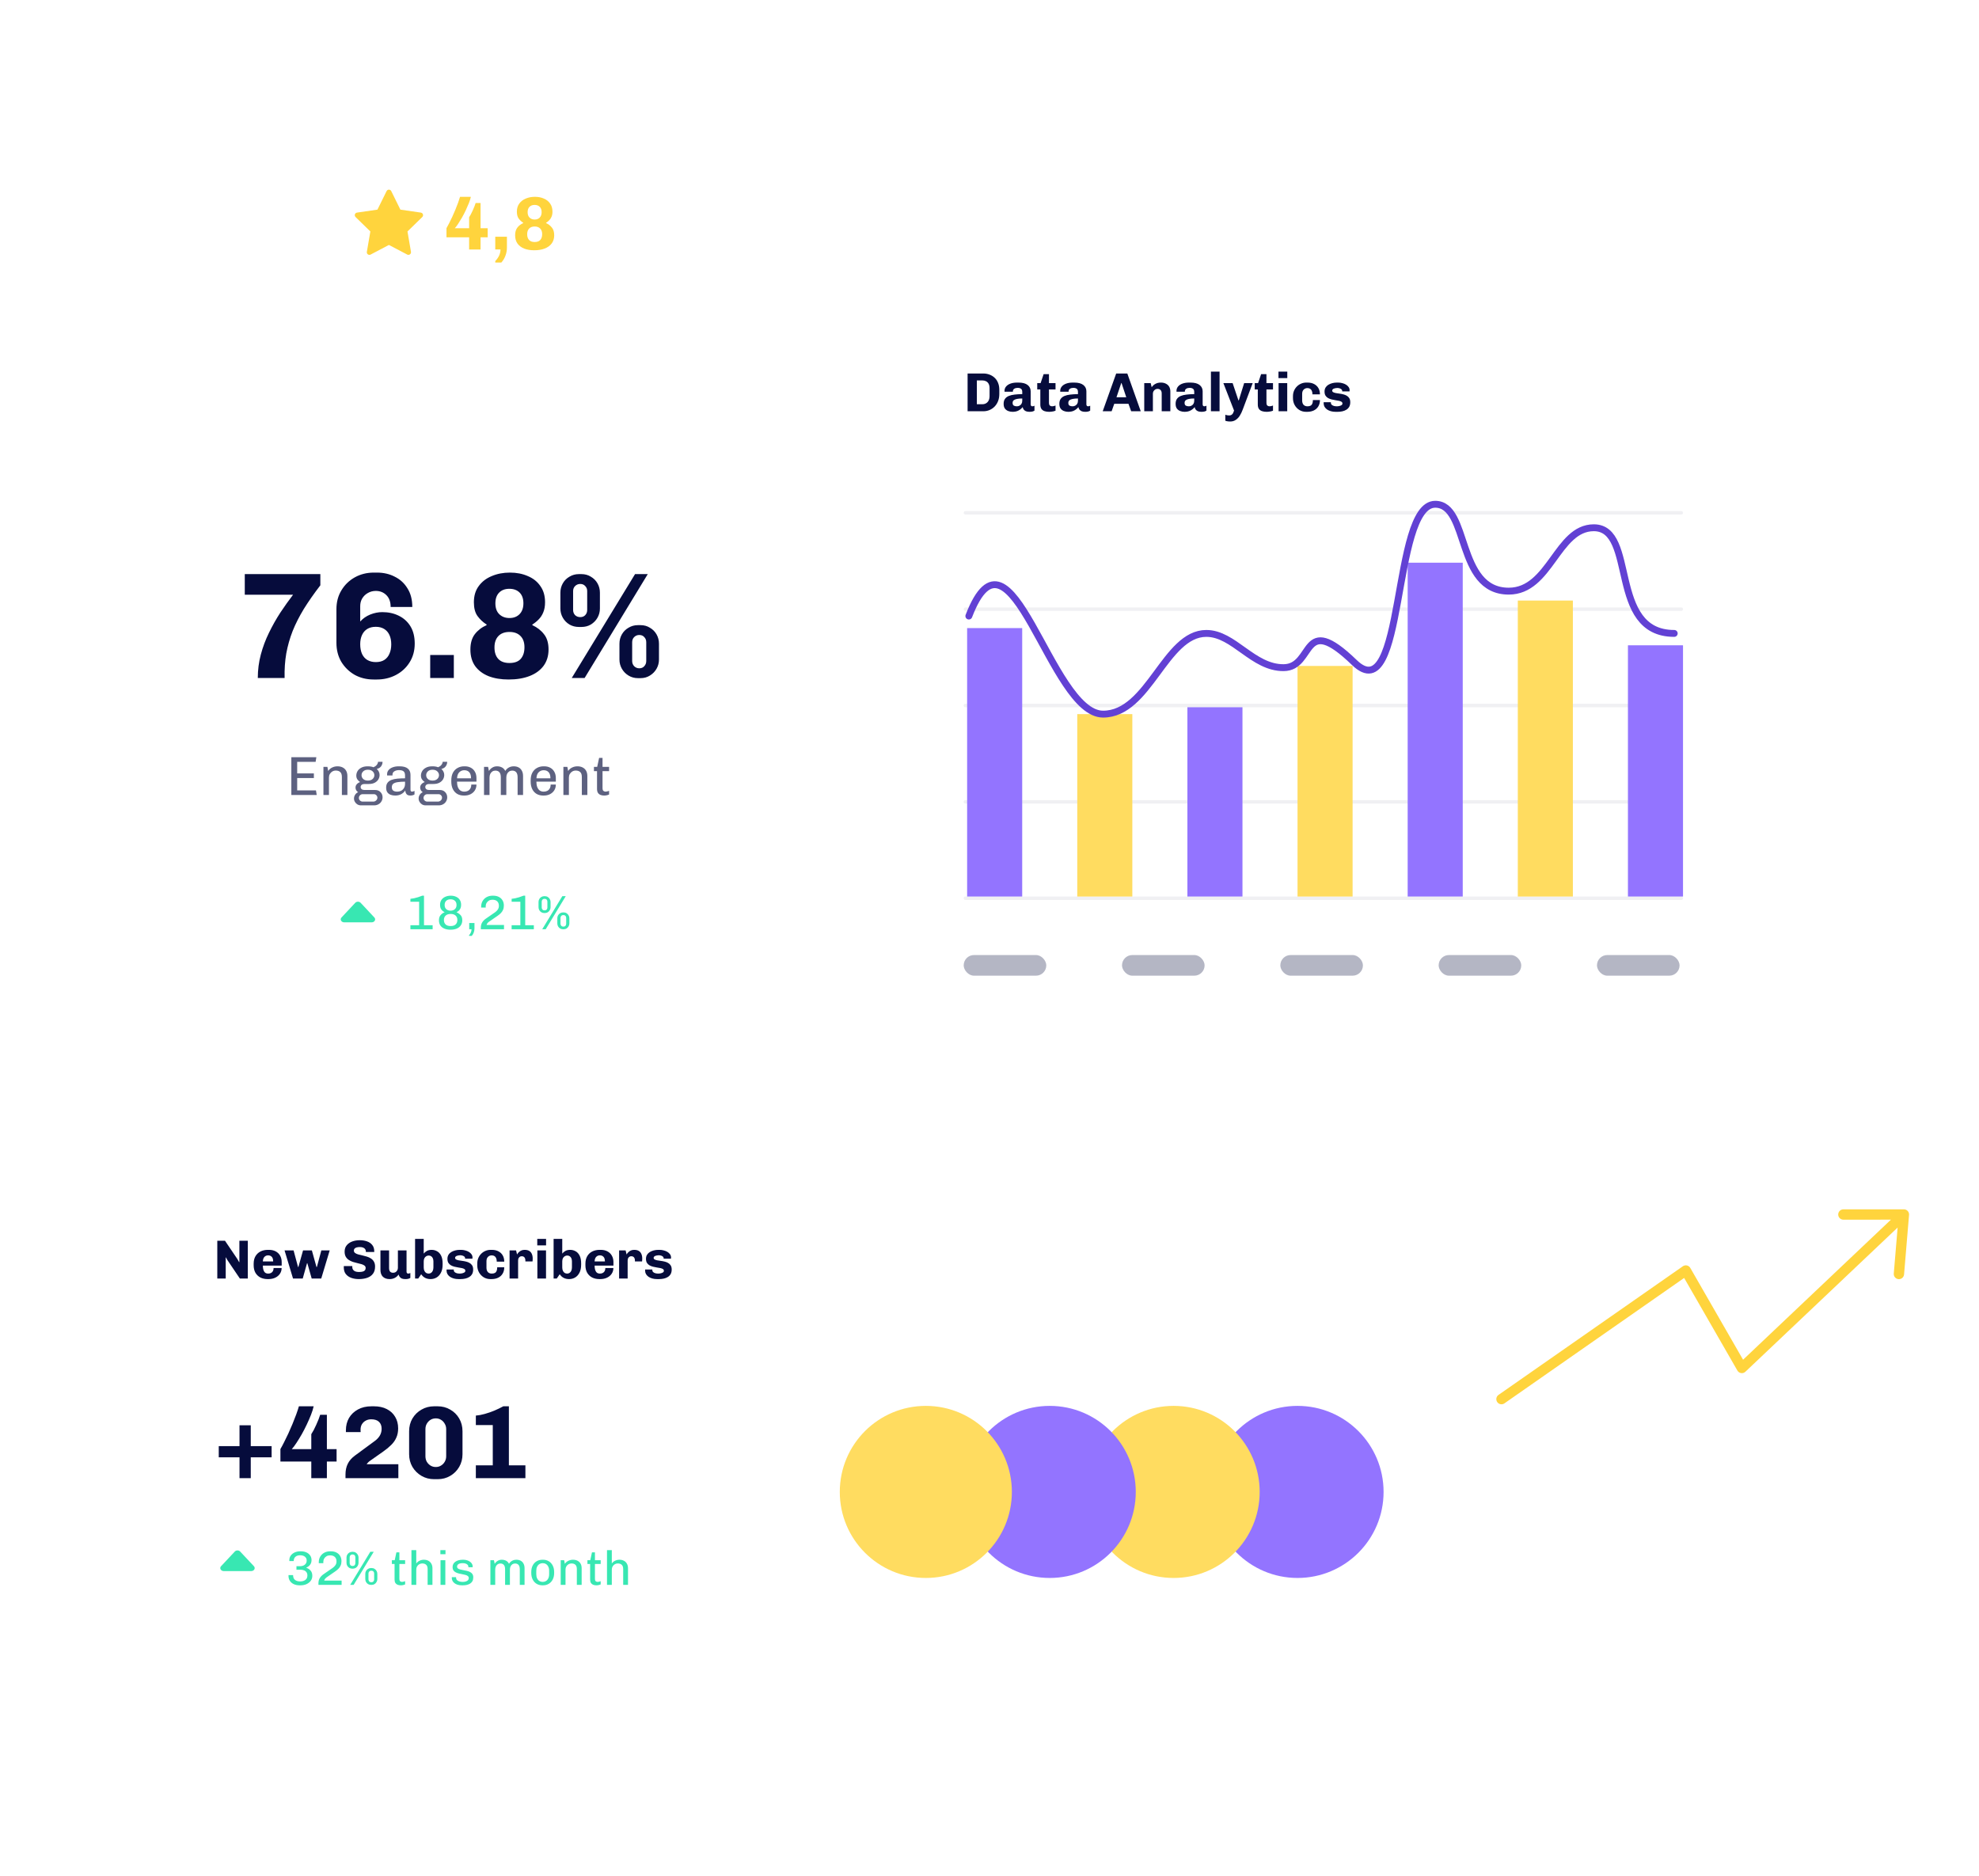 <svg width="575" height="545" viewBox="0 0 575 545" fill="none" xmlns="http://www.w3.org/2000/svg">
<g filter="url(#filter0_d_1_8038)">
<rect x="256" y="83.5" width="257" height="220" rx="6" fill="white"/>
</g>
<path d="M281.136 119.5V108.524H285.68C286.331 108.524 286.933 108.631 287.488 108.844C288.053 109.047 288.549 109.351 288.976 109.756C289.413 110.151 289.749 110.647 289.984 111.244C290.229 111.831 290.352 112.508 290.352 113.276V114.476C290.352 115.244 290.229 115.937 289.984 116.556C289.749 117.164 289.413 117.692 288.976 118.14C288.549 118.577 288.053 118.913 287.488 119.148C286.933 119.383 286.331 119.5 285.68 119.5H281.136ZM283.824 117.452H285.456C285.84 117.452 286.187 117.361 286.496 117.18C286.816 116.999 287.067 116.732 287.248 116.38C287.429 116.017 287.52 115.569 287.52 115.036V112.812C287.52 112.279 287.429 111.847 287.248 111.516C287.067 111.185 286.816 110.94 286.496 110.78C286.187 110.62 285.84 110.54 285.456 110.54H283.824V117.452ZM294.199 119.66C293.761 119.66 293.345 119.585 292.951 119.436C292.556 119.287 292.231 119.047 291.975 118.716C291.729 118.375 291.607 117.916 291.607 117.34C291.607 116.764 291.729 116.295 291.975 115.932C292.231 115.559 292.593 115.271 293.062 115.068C293.543 114.865 294.113 114.727 294.775 114.652C295.447 114.567 296.193 114.524 297.015 114.524V113.868C297.015 113.441 296.897 113.143 296.663 112.972C296.428 112.791 296.097 112.7 295.671 112.7C295.287 112.7 294.961 112.785 294.695 112.956C294.428 113.127 294.295 113.377 294.295 113.708V113.82H291.879C291.868 113.788 291.863 113.751 291.863 113.708C291.863 113.655 291.863 113.601 291.863 113.548C291.863 113.089 292.012 112.679 292.311 112.316C292.609 111.953 293.031 111.671 293.575 111.468C294.129 111.265 294.775 111.164 295.511 111.164H295.911C297.105 111.164 297.996 111.399 298.583 111.868C299.169 112.327 299.463 112.94 299.463 113.708V117.484C299.463 117.687 299.511 117.836 299.607 117.932C299.713 118.017 299.825 118.06 299.943 118.06C300.049 118.06 300.156 118.044 300.263 118.012C300.369 117.969 300.471 117.927 300.567 117.884V119.308C300.428 119.415 300.241 119.5 300.007 119.564C299.772 119.628 299.473 119.66 299.111 119.66C298.705 119.66 298.359 119.601 298.071 119.484C297.793 119.356 297.58 119.191 297.431 118.988C297.281 118.785 297.185 118.551 297.143 118.284C296.844 118.668 296.455 118.993 295.975 119.26C295.495 119.527 294.903 119.66 294.199 119.66ZM295.447 118.06C295.713 118.06 295.964 118.001 296.199 117.884C296.444 117.756 296.641 117.575 296.791 117.34C296.94 117.095 297.015 116.796 297.015 116.444V115.788C296.396 115.788 295.879 115.831 295.463 115.916C295.047 116.001 294.732 116.135 294.519 116.316C294.316 116.497 294.215 116.748 294.215 117.068C294.215 117.441 294.327 117.703 294.551 117.852C294.785 117.991 295.084 118.06 295.447 118.06ZM304.827 119.66C304.326 119.66 303.883 119.596 303.499 119.468C303.115 119.34 302.811 119.121 302.587 118.812C302.374 118.492 302.267 118.071 302.267 117.548V113.164H301.371V111.324H302.347L303.227 108.716H304.779V111.324H306.683V113.164H304.779V116.956C304.779 117.425 304.875 117.729 305.067 117.868C305.259 117.996 305.467 118.06 305.691 118.06C305.809 118.06 305.969 118.039 306.171 117.996C306.385 117.943 306.555 117.889 306.683 117.836V119.34C306.534 119.404 306.342 119.463 306.107 119.516C305.883 119.569 305.654 119.607 305.419 119.628C305.195 119.649 304.998 119.66 304.827 119.66ZM310.386 119.66C309.949 119.66 309.533 119.585 309.138 119.436C308.743 119.287 308.418 119.047 308.162 118.716C307.917 118.375 307.794 117.916 307.794 117.34C307.794 116.764 307.917 116.295 308.162 115.932C308.418 115.559 308.781 115.271 309.25 115.068C309.73 114.865 310.301 114.727 310.962 114.652C311.634 114.567 312.381 114.524 313.202 114.524V113.868C313.202 113.441 313.085 113.143 312.85 112.972C312.615 112.791 312.285 112.7 311.858 112.7C311.474 112.7 311.149 112.785 310.882 112.956C310.615 113.127 310.482 113.377 310.482 113.708V113.82H308.066C308.055 113.788 308.05 113.751 308.05 113.708C308.05 113.655 308.05 113.601 308.05 113.548C308.05 113.089 308.199 112.679 308.498 112.316C308.797 111.953 309.218 111.671 309.762 111.468C310.317 111.265 310.962 111.164 311.698 111.164H312.098C313.293 111.164 314.183 111.399 314.77 111.868C315.357 112.327 315.65 112.94 315.65 113.708V117.484C315.65 117.687 315.698 117.836 315.794 117.932C315.901 118.017 316.013 118.06 316.13 118.06C316.237 118.06 316.343 118.044 316.45 118.012C316.557 117.969 316.658 117.927 316.754 117.884V119.308C316.615 119.415 316.429 119.5 316.194 119.564C315.959 119.628 315.661 119.66 315.298 119.66C314.893 119.66 314.546 119.601 314.258 119.484C313.981 119.356 313.767 119.191 313.618 118.988C313.469 118.785 313.373 118.551 313.33 118.284C313.031 118.668 312.642 118.993 312.162 119.26C311.682 119.527 311.09 119.66 310.386 119.66ZM311.634 118.06C311.901 118.06 312.151 118.001 312.386 117.884C312.631 117.756 312.829 117.575 312.978 117.34C313.127 117.095 313.202 116.796 313.202 116.444V115.788C312.583 115.788 312.066 115.831 311.65 115.916C311.234 116.001 310.919 116.135 310.706 116.316C310.503 116.497 310.402 116.748 310.402 117.068C310.402 117.441 310.514 117.703 310.738 117.852C310.973 117.991 311.271 118.06 311.634 118.06ZM320.391 119.5L324.311 108.524H327.543L331.447 119.5H328.663L327.879 117.324H323.751L322.983 119.5H320.391ZM324.391 115.436H327.239L325.863 111.292H325.783L324.391 115.436ZM332.461 119.5V111.324H334.333L334.621 112.508C334.951 112.049 335.335 111.713 335.773 111.5C336.21 111.276 336.722 111.164 337.309 111.164C337.863 111.164 338.343 111.271 338.749 111.484C339.165 111.687 339.485 111.98 339.709 112.364C339.933 112.748 340.045 113.207 340.045 113.74V119.5H337.533V114.316C337.533 113.879 337.421 113.548 337.197 113.324C336.973 113.1 336.679 112.988 336.317 112.988C336.071 112.988 335.847 113.052 335.645 113.18C335.442 113.308 335.277 113.479 335.149 113.692C335.031 113.895 334.973 114.129 334.973 114.396V119.5H332.461ZM344.167 119.66C343.73 119.66 343.314 119.585 342.919 119.436C342.525 119.287 342.199 119.047 341.943 118.716C341.698 118.375 341.575 117.916 341.575 117.34C341.575 116.764 341.698 116.295 341.943 115.932C342.199 115.559 342.562 115.271 343.031 115.068C343.511 114.865 344.082 114.727 344.743 114.652C345.415 114.567 346.162 114.524 346.983 114.524V113.868C346.983 113.441 346.866 113.143 346.631 112.972C346.397 112.791 346.066 112.7 345.639 112.7C345.255 112.7 344.93 112.785 344.663 112.956C344.397 113.127 344.263 113.377 344.263 113.708V113.82H341.847C341.837 113.788 341.831 113.751 341.831 113.708C341.831 113.655 341.831 113.601 341.831 113.548C341.831 113.089 341.981 112.679 342.279 112.316C342.578 111.953 342.999 111.671 343.543 111.468C344.098 111.265 344.743 111.164 345.479 111.164H345.879C347.074 111.164 347.965 111.399 348.551 111.868C349.138 112.327 349.431 112.94 349.431 113.708V117.484C349.431 117.687 349.479 117.836 349.575 117.932C349.682 118.017 349.794 118.06 349.911 118.06C350.018 118.06 350.125 118.044 350.231 118.012C350.338 117.969 350.439 117.927 350.535 117.884V119.308C350.397 119.415 350.21 119.5 349.975 119.564C349.741 119.628 349.442 119.66 349.079 119.66C348.674 119.66 348.327 119.601 348.039 119.484C347.762 119.356 347.549 119.191 347.399 118.988C347.25 118.785 347.154 118.551 347.111 118.284C346.813 118.668 346.423 118.993 345.943 119.26C345.463 119.527 344.871 119.66 344.167 119.66ZM345.415 118.06C345.682 118.06 345.933 118.001 346.167 117.884C346.413 117.756 346.61 117.575 346.759 117.34C346.909 117.095 346.983 116.796 346.983 116.444V115.788C346.365 115.788 345.847 115.831 345.431 115.916C345.015 116.001 344.701 116.135 344.487 116.316C344.285 116.497 344.183 116.748 344.183 117.068C344.183 117.441 344.295 117.703 344.519 117.852C344.754 117.991 345.053 118.06 345.415 118.06ZM351.836 119.5V107.98H354.348V119.5H351.836ZM357.439 122.476C357.14 122.476 356.874 122.455 356.639 122.412C356.404 122.38 356.196 122.327 356.015 122.252V120.508C356.132 120.561 356.292 120.609 356.495 120.652C356.708 120.695 356.916 120.716 357.119 120.716C357.428 120.716 357.668 120.652 357.839 120.524C358.02 120.407 358.164 120.241 358.271 120.028C358.378 119.815 358.474 119.575 358.559 119.308L355.455 111.324H358.143L359.823 116.316H359.935L361.487 111.324H363.967L361.071 119.02C360.836 119.671 360.554 120.257 360.223 120.78C359.892 121.303 359.498 121.713 359.039 122.012C358.591 122.321 358.058 122.476 357.439 122.476ZM368.015 119.66C367.514 119.66 367.071 119.596 366.687 119.468C366.303 119.34 365.999 119.121 365.775 118.812C365.562 118.492 365.455 118.071 365.455 117.548V113.164H364.559V111.324H365.535L366.415 108.716H367.967V111.324H369.871V113.164H367.967V116.956C367.967 117.425 368.063 117.729 368.255 117.868C368.447 117.996 368.655 118.06 368.879 118.06C368.996 118.06 369.156 118.039 369.359 117.996C369.572 117.943 369.743 117.889 369.871 117.836V119.34C369.722 119.404 369.53 119.463 369.295 119.516C369.071 119.569 368.842 119.607 368.607 119.628C368.383 119.649 368.186 119.66 368.015 119.66ZM371.493 119.5V111.324H374.006V119.5H371.493ZM371.462 109.868V107.98H374.022V109.868H371.462ZM379.463 119.66C378.77 119.66 378.135 119.489 377.559 119.148C376.983 118.796 376.524 118.321 376.183 117.724C375.842 117.116 375.671 116.433 375.671 115.676V115.132C375.671 114.556 375.772 114.028 375.975 113.548C376.178 113.068 376.455 112.652 376.807 112.3C377.17 111.937 377.58 111.66 378.039 111.468C378.508 111.265 379.01 111.164 379.543 111.164H379.895C380.652 111.164 381.298 111.308 381.831 111.596C382.375 111.884 382.791 112.284 383.079 112.796C383.367 113.308 383.511 113.905 383.511 114.588H381.335C381.335 114.183 381.276 113.847 381.159 113.58C381.042 113.303 380.876 113.1 380.663 112.972C380.45 112.833 380.183 112.764 379.863 112.764C379.436 112.764 379.074 112.913 378.775 113.212C378.487 113.5 378.343 113.911 378.343 114.444V116.348C378.343 116.881 378.476 117.303 378.743 117.612C379.02 117.911 379.404 118.06 379.895 118.06C380.247 118.06 380.535 118.001 380.759 117.884C380.994 117.767 381.17 117.575 381.287 117.308C381.404 117.041 381.463 116.684 381.463 116.236H383.511C383.511 116.961 383.351 117.58 383.031 118.092C382.722 118.604 382.29 118.993 381.735 119.26C381.18 119.527 380.54 119.66 379.815 119.66H379.463ZM388.047 119.66C387.556 119.66 387.103 119.601 386.687 119.484C386.271 119.367 385.903 119.201 385.583 118.988C385.273 118.764 385.028 118.503 384.847 118.204C384.676 117.895 384.59 117.553 384.59 117.18C384.59 117.127 384.59 117.079 384.59 117.036C384.59 116.993 384.596 116.94 384.607 116.876H386.703C386.692 116.897 386.687 116.919 386.687 116.94C386.687 116.961 386.687 116.983 386.687 117.004C386.687 117.26 386.772 117.468 386.943 117.628C387.113 117.777 387.332 117.889 387.599 117.964C387.865 118.028 388.143 118.06 388.431 118.06C388.644 118.06 388.873 118.033 389.119 117.98C389.375 117.927 389.593 117.841 389.775 117.724C389.956 117.607 390.047 117.447 390.047 117.244C390.047 117.02 389.951 116.849 389.759 116.732C389.577 116.615 389.332 116.524 389.023 116.46C388.713 116.396 388.372 116.337 387.999 116.284C387.636 116.22 387.268 116.145 386.895 116.06C386.521 115.964 386.18 115.831 385.871 115.66C385.561 115.479 385.311 115.239 385.118 114.94C384.937 114.641 384.847 114.252 384.847 113.772C384.847 113.335 384.943 112.951 385.135 112.62C385.337 112.289 385.609 112.017 385.951 111.804C386.303 111.591 386.692 111.431 387.119 111.324C387.545 111.217 387.983 111.164 388.431 111.164H388.799C389.204 111.164 389.604 111.217 389.999 111.324C390.393 111.42 390.751 111.564 391.071 111.756C391.391 111.948 391.647 112.183 391.839 112.46C392.031 112.727 392.127 113.025 392.127 113.356C392.127 113.42 392.121 113.489 392.111 113.564C392.111 113.628 392.111 113.681 392.111 113.724H389.983V113.596C389.983 113.489 389.951 113.383 389.887 113.276C389.823 113.169 389.727 113.079 389.599 113.004C389.471 112.919 389.316 112.855 389.135 112.812C388.964 112.759 388.761 112.732 388.527 112.732C388.335 112.732 388.148 112.753 387.967 112.796C387.785 112.828 387.625 112.876 387.487 112.94C387.359 113.004 387.257 113.084 387.183 113.18C387.108 113.265 387.071 113.361 387.071 113.468C387.071 113.681 387.161 113.841 387.343 113.948C387.535 114.055 387.785 114.14 388.095 114.204C388.415 114.257 388.761 114.311 389.135 114.364C389.508 114.407 389.881 114.476 390.255 114.572C390.628 114.657 390.969 114.791 391.279 114.972C391.588 115.143 391.839 115.383 392.031 115.692C392.223 115.991 392.319 116.385 392.319 116.876C392.319 117.399 392.217 117.841 392.015 118.204C391.812 118.556 391.535 118.839 391.183 119.052C390.841 119.265 390.452 119.42 390.015 119.516C389.577 119.612 389.124 119.66 388.655 119.66H388.047Z" fill="#060C3C"/>
<rect x="280" y="277.5" width="24" height="6" rx="3" fill="#B4B6C4"/>
<rect x="326" y="277.5" width="24" height="6" rx="3" fill="#B4B6C4"/>
<rect x="372" y="277.5" width="24" height="6" rx="3" fill="#B4B6C4"/>
<rect x="418" y="277.5" width="24" height="6" rx="3" fill="#B4B6C4"/>
<rect x="464" y="277.5" width="24" height="6" rx="3" fill="#B4B6C4"/>
<line opacity="0.2" x1="280.5" y1="233" x2="488.5" y2="233" stroke="#B4B6C4" stroke-linecap="round"/>
<line opacity="0.2" x1="280.5" y1="205" x2="488.5" y2="205" stroke="#B4B6C4" stroke-linecap="round"/>
<line opacity="0.2" x1="280.5" y1="177" x2="488.5" y2="177" stroke="#B4B6C4" stroke-linecap="round"/>
<line opacity="0.2" x1="280.5" y1="149" x2="488.5" y2="149" stroke="#B4B6C4" stroke-linecap="round"/>
<line opacity="0.2" x1="280.5" y1="261" x2="488.5" y2="261" stroke="#B4B6C4" stroke-linecap="round"/>
<rect x="281" y="182.5" width="16" height="78" fill="#9374FF"/>
<rect x="409" y="163.5" width="16" height="97" fill="#9374FF"/>
<rect x="345" y="205.5" width="16" height="55" fill="#9374FF"/>
<rect x="473" y="187.5" width="16" height="73" fill="#9374FF"/>
<rect x="377" y="193.5" width="16" height="67" fill="#FFDC60"/>
<rect x="313" y="207.5" width="16" height="53" fill="#FFDC60"/>
<rect x="441" y="174.5" width="16" height="86" fill="#FFDC60"/>
<path d="M281.5 179C293.631 147.581 305.142 207.5 320.5 207.5C333.855 207.5 338.48 184.049 350.5 184.049C358.513 184.049 364.02 194.09 373 194C381.98 193.91 378 177.5 393.5 192.5C408.377 206.897 404.314 146.522 417.002 146.522C427.018 146.522 423.011 171.767 438.37 171.767C450.389 171.767 452.393 153.345 463.077 153.345C475.764 153.345 467.083 184.049 486.448 184.049" stroke="#6241D4" stroke-width="2" stroke-linecap="round" stroke-linejoin="round"/>
<g filter="url(#filter1_d_1_8038)">
<rect x="38" y="335.5" width="388" height="150" rx="6" fill="white"/>
</g>
<circle cx="377" cy="433.5" r="25" fill="#9374FF"/>
<circle cx="341" cy="433.5" r="25" fill="#FFDC60"/>
<circle cx="305" cy="433.5" r="25" fill="#9374FF"/>
<circle cx="269" cy="433.5" r="25" fill="#FFDC60"/>
<path d="M69.782 450.823C69.38 450.392 68.62 450.392 68.218 450.823L64.225 455.086C63.694 455.654 64.162 456.5 65.008 456.5L72.992 456.5C73.838 456.5 74.306 455.654 73.775 455.086L69.782 450.823Z" fill="#38E7B2"/>
<path d="M87.088 460.64C86.416 460.64 85.833 460.523 85.338 460.29C84.853 460.057 84.479 459.735 84.218 459.324C83.957 458.913 83.826 458.447 83.826 457.924V457.672H85.156C85.156 458.316 85.343 458.783 85.716 459.072C86.089 459.361 86.593 459.506 87.228 459.506C87.835 459.506 88.334 459.361 88.726 459.072C89.118 458.783 89.314 458.353 89.314 457.784C89.314 457.392 89.225 457.075 89.048 456.832C88.871 456.58 88.628 456.398 88.32 456.286C88.021 456.165 87.695 456.104 87.34 456.104H86.136V455.082H87.214C87.55 455.082 87.863 455.021 88.152 454.9C88.441 454.779 88.67 454.597 88.838 454.354C89.015 454.111 89.104 453.813 89.104 453.458C89.104 453.103 89.02 452.814 88.852 452.59C88.684 452.357 88.455 452.184 88.166 452.072C87.886 451.96 87.569 451.904 87.214 451.904C86.635 451.904 86.178 452.049 85.842 452.338C85.506 452.627 85.338 453.047 85.338 453.598H84.064V453.36C84.064 452.828 84.204 452.371 84.484 451.988C84.773 451.596 85.156 451.293 85.632 451.078C86.108 450.863 86.645 450.756 87.242 450.756H87.438C88.017 450.756 88.539 450.859 89.006 451.064C89.473 451.269 89.841 451.568 90.112 451.96C90.383 452.343 90.518 452.8 90.518 453.332C90.518 453.705 90.448 454.032 90.308 454.312C90.177 454.583 90 454.816 89.776 455.012C89.552 455.199 89.3 455.357 89.02 455.488V455.558C89.515 455.717 89.925 455.987 90.252 456.37C90.579 456.743 90.742 457.247 90.742 457.882C90.742 458.423 90.593 458.899 90.294 459.31C89.995 459.721 89.585 460.047 89.062 460.29C88.549 460.523 87.965 460.64 87.312 460.64H87.088ZM92.523 460.5V460.066C92.523 459.478 92.649 458.974 92.901 458.554C93.153 458.134 93.517 457.756 93.993 457.42L96.667 455.572C96.975 455.357 97.237 455.096 97.451 454.788C97.666 454.48 97.773 454.111 97.773 453.682C97.773 453.131 97.61 452.702 97.283 452.394C96.966 452.086 96.499 451.932 95.883 451.932C95.51 451.932 95.174 452.016 94.875 452.184C94.586 452.352 94.357 452.581 94.189 452.87C94.021 453.159 93.937 453.486 93.937 453.85C93.937 453.915 93.937 453.976 93.937 454.032C93.937 454.088 93.942 454.144 93.951 454.2H92.621C92.621 454.135 92.621 454.088 92.621 454.06C92.621 454.023 92.621 453.985 92.621 453.948C92.621 453.323 92.761 452.772 93.041 452.296C93.331 451.811 93.723 451.433 94.217 451.162C94.721 450.891 95.295 450.756 95.939 450.756H96.107C96.761 450.756 97.316 450.877 97.773 451.12C98.24 451.363 98.595 451.699 98.837 452.128C99.089 452.548 99.215 453.047 99.215 453.626C99.215 454.111 99.131 454.536 98.963 454.9C98.805 455.264 98.585 455.581 98.305 455.852C98.035 456.123 97.727 456.375 97.381 456.608L94.889 458.33C94.749 458.423 94.628 458.531 94.525 458.652C94.423 458.764 94.343 458.876 94.287 458.988C94.241 459.091 94.208 459.184 94.189 459.268H99.257V460.5H92.523ZM101.753 460.5L107.591 450.896H108.585L102.761 460.5H101.753ZM102.355 455.796C102.028 455.796 101.739 455.721 101.487 455.572C101.235 455.413 101.034 455.203 100.885 454.942C100.745 454.681 100.675 454.396 100.675 454.088V452.59C100.675 452.282 100.745 452.002 100.885 451.75C101.034 451.489 101.235 451.283 101.487 451.134C101.739 450.975 102.028 450.896 102.355 450.896H102.481C102.826 450.896 103.12 450.975 103.363 451.134C103.615 451.283 103.811 451.489 103.951 451.75C104.1 452.002 104.175 452.282 104.175 452.59V454.088C104.175 454.396 104.1 454.681 103.951 454.942C103.811 455.203 103.615 455.413 103.363 455.572C103.12 455.721 102.831 455.796 102.495 455.796H102.355ZM102.425 455.026C102.695 455.026 102.901 454.947 103.041 454.788C103.181 454.629 103.251 454.429 103.251 454.186V452.492C103.251 452.259 103.181 452.063 103.041 451.904C102.901 451.745 102.695 451.666 102.425 451.666C102.173 451.666 101.972 451.745 101.823 451.904C101.673 452.063 101.599 452.259 101.599 452.492V454.186C101.599 454.429 101.673 454.629 101.823 454.788C101.972 454.947 102.173 455.026 102.425 455.026ZM107.815 460.514C107.488 460.514 107.199 460.439 106.947 460.29C106.695 460.131 106.494 459.921 106.345 459.66C106.205 459.399 106.135 459.114 106.135 458.806V457.308C106.135 457 106.205 456.72 106.345 456.468C106.494 456.207 106.695 456.001 106.947 455.852C107.199 455.693 107.488 455.614 107.815 455.614H107.941C108.286 455.614 108.58 455.693 108.823 455.852C109.075 456.001 109.271 456.207 109.411 456.468C109.56 456.72 109.635 457 109.635 457.308V458.806C109.635 459.114 109.56 459.399 109.411 459.66C109.271 459.921 109.075 460.131 108.823 460.29C108.58 460.439 108.291 460.514 107.955 460.514H107.815ZM107.885 459.744C108.155 459.744 108.361 459.665 108.501 459.506C108.641 459.338 108.711 459.137 108.711 458.904V457.21C108.711 456.977 108.641 456.781 108.501 456.622C108.361 456.463 108.155 456.384 107.885 456.384C107.633 456.384 107.432 456.463 107.283 456.622C107.133 456.781 107.059 456.977 107.059 457.21V458.904C107.059 459.137 107.133 459.338 107.283 459.506C107.432 459.665 107.633 459.744 107.885 459.744ZM116.448 460.64C116.103 460.64 115.79 460.584 115.51 460.472C115.239 460.36 115.025 460.183 114.866 459.94C114.717 459.688 114.642 459.357 114.642 458.946V454.438H113.858V453.346H114.684L115.174 451.064H116.042V453.346H117.708V454.438H116.042V458.694C116.042 459.105 116.126 459.366 116.294 459.478C116.462 459.59 116.644 459.646 116.84 459.646C116.943 459.646 117.083 459.623 117.26 459.576C117.447 459.529 117.596 459.483 117.708 459.436V460.374C117.605 460.43 117.479 460.477 117.33 460.514C117.19 460.561 117.041 460.593 116.882 460.612C116.733 460.631 116.588 460.64 116.448 460.64ZM119.544 460.5V450.42H120.944V454.298C121.196 453.934 121.518 453.663 121.91 453.486C122.311 453.299 122.722 453.206 123.142 453.206C123.627 453.206 124.056 453.299 124.43 453.486C124.803 453.673 125.097 453.953 125.312 454.326C125.536 454.69 125.648 455.147 125.648 455.698V460.5H124.248V455.936C124.248 455.348 124.108 454.928 123.828 454.676C123.557 454.415 123.174 454.284 122.68 454.284C122.362 454.284 122.068 454.363 121.798 454.522C121.536 454.681 121.326 454.895 121.168 455.166C121.018 455.427 120.944 455.731 120.944 456.076V460.5H119.544ZM127.995 460.5V453.346H129.395V460.5H127.995ZM127.953 451.596V450.42H129.437V451.596H127.953ZM134.203 460.64C133.708 460.64 133.279 460.579 132.915 460.458C132.551 460.337 132.248 460.178 132.005 459.982C131.762 459.777 131.58 459.553 131.459 459.31C131.338 459.058 131.277 458.811 131.277 458.568C131.277 458.512 131.277 458.465 131.277 458.428C131.277 458.381 131.282 458.325 131.291 458.26H132.523C132.514 458.288 132.509 458.316 132.509 458.344C132.509 458.363 132.509 458.386 132.509 458.414C132.509 458.685 132.593 458.913 132.761 459.1C132.938 459.277 133.172 459.413 133.461 459.506C133.76 459.599 134.096 459.646 134.469 459.646C134.786 459.646 135.076 459.604 135.337 459.52C135.608 459.436 135.818 459.315 135.967 459.156C136.126 458.988 136.205 458.792 136.205 458.568C136.205 458.307 136.121 458.106 135.953 457.966C135.785 457.817 135.561 457.705 135.281 457.63C135.001 457.546 134.693 457.476 134.357 457.42C134.03 457.355 133.694 457.285 133.349 457.21C133.013 457.126 132.705 457.014 132.425 456.874C132.145 456.734 131.921 456.543 131.753 456.3C131.585 456.048 131.501 455.717 131.501 455.306C131.501 454.989 131.571 454.699 131.711 454.438C131.851 454.177 132.052 453.957 132.313 453.78C132.574 453.593 132.882 453.453 133.237 453.36C133.601 453.257 133.998 453.206 134.427 453.206H134.609C135.02 453.206 135.393 453.262 135.729 453.374C136.065 453.477 136.354 453.621 136.597 453.808C136.84 453.985 137.022 454.191 137.143 454.424C137.274 454.648 137.339 454.886 137.339 455.138C137.339 455.185 137.334 455.236 137.325 455.292C137.325 455.339 137.325 455.371 137.325 455.39H136.093V455.236C136.093 455.143 136.07 455.04 136.023 454.928C135.986 454.807 135.902 454.695 135.771 454.592C135.65 454.48 135.477 454.387 135.253 454.312C135.038 454.237 134.758 454.2 134.413 454.2C134.086 454.2 133.816 454.233 133.601 454.298C133.386 454.363 133.218 454.447 133.097 454.55C132.985 454.653 132.906 454.76 132.859 454.872C132.812 454.984 132.789 455.087 132.789 455.18C132.789 455.404 132.873 455.586 133.041 455.726C133.209 455.857 133.433 455.959 133.713 456.034C133.993 456.109 134.301 456.174 134.637 456.23C134.982 456.286 135.323 456.356 135.659 456.44C135.995 456.515 136.303 456.627 136.583 456.776C136.863 456.916 137.087 457.112 137.255 457.364C137.423 457.616 137.507 457.943 137.507 458.344C137.507 458.764 137.428 459.123 137.269 459.422C137.11 459.711 136.891 459.945 136.611 460.122C136.331 460.299 136.009 460.43 135.645 460.514C135.281 460.598 134.894 460.64 134.483 460.64H134.203ZM142.485 460.5V453.346H143.521L143.731 454.396C143.964 454.023 144.254 453.733 144.599 453.528C144.944 453.313 145.341 453.206 145.789 453.206C146.256 453.206 146.671 453.299 147.035 453.486C147.399 453.673 147.684 453.971 147.889 454.382C148.094 454.037 148.379 453.757 148.743 453.542C149.116 453.318 149.555 453.206 150.059 453.206C150.516 453.206 150.922 453.299 151.277 453.486C151.632 453.673 151.907 453.953 152.103 454.326C152.308 454.69 152.411 455.147 152.411 455.698V460.5H151.025V456.006C151.025 455.409 150.904 454.975 150.661 454.704C150.428 454.433 150.092 454.298 149.653 454.298C149.364 454.298 149.102 454.373 148.869 454.522C148.645 454.671 148.468 454.881 148.337 455.152C148.216 455.423 148.155 455.726 148.155 456.062V460.5H146.755V456.006C146.755 455.409 146.634 454.975 146.391 454.704C146.158 454.433 145.817 454.298 145.369 454.298C145.08 454.298 144.823 454.373 144.599 454.522C144.375 454.671 144.198 454.881 144.067 455.152C143.946 455.423 143.885 455.726 143.885 456.062V460.5H142.485ZM157.593 460.64C156.977 460.64 156.421 460.495 155.927 460.206C155.441 459.917 155.059 459.501 154.779 458.96C154.499 458.419 154.359 457.779 154.359 457.042V456.804C154.359 456.048 154.499 455.404 154.779 454.872C155.059 454.331 155.441 453.92 155.927 453.64C156.421 453.351 156.977 453.206 157.593 453.206H157.775C158.4 453.206 158.955 453.351 159.441 453.64C159.926 453.929 160.309 454.345 160.589 454.886C160.869 455.418 161.009 456.057 161.009 456.804V457.042C161.009 457.779 160.869 458.419 160.589 458.96C160.309 459.501 159.921 459.917 159.427 460.206C158.941 460.495 158.391 460.64 157.775 460.64H157.593ZM157.677 459.646C158.031 459.646 158.349 459.562 158.629 459.394C158.909 459.226 159.133 458.974 159.301 458.638C159.469 458.302 159.553 457.887 159.553 457.392V456.454C159.553 455.95 159.469 455.535 159.301 455.208C159.133 454.872 158.909 454.62 158.629 454.452C158.349 454.284 158.031 454.2 157.677 454.2C157.331 454.2 157.019 454.284 156.739 454.452C156.459 454.62 156.235 454.872 156.067 455.208C155.899 455.535 155.815 455.95 155.815 456.454V457.392C155.815 457.887 155.899 458.302 156.067 458.638C156.235 458.974 156.459 459.226 156.739 459.394C157.019 459.562 157.331 459.646 157.677 459.646ZM162.911 460.5V453.346H163.919L164.115 454.396C164.376 454.004 164.712 453.71 165.123 453.514C165.543 453.309 165.995 453.206 166.481 453.206C166.975 453.206 167.409 453.299 167.783 453.486C168.165 453.673 168.464 453.953 168.679 454.326C168.893 454.69 169.001 455.147 169.001 455.698V460.5H167.601V455.936C167.601 455.348 167.465 454.928 167.195 454.676C166.924 454.415 166.541 454.284 166.047 454.284C165.729 454.284 165.435 454.363 165.165 454.522C164.903 454.681 164.693 454.895 164.535 455.166C164.385 455.427 164.311 455.731 164.311 456.076V460.5H162.911ZM173.268 460.64C172.923 460.64 172.61 460.584 172.33 460.472C172.06 460.36 171.845 460.183 171.686 459.94C171.537 459.688 171.462 459.357 171.462 458.946V454.438H170.678V453.346H171.504L171.994 451.064H172.862V453.346H174.528V454.438H172.862V458.694C172.862 459.105 172.946 459.366 173.114 459.478C173.282 459.59 173.464 459.646 173.66 459.646C173.763 459.646 173.903 459.623 174.08 459.576C174.267 459.529 174.416 459.483 174.528 459.436V460.374C174.426 460.43 174.3 460.477 174.15 460.514C174.01 460.561 173.861 460.593 173.702 460.612C173.553 460.631 173.408 460.64 173.268 460.64ZM176.364 460.5V450.42H177.764V454.298C178.016 453.934 178.338 453.663 178.73 453.486C179.131 453.299 179.542 453.206 179.962 453.206C180.447 453.206 180.876 453.299 181.25 453.486C181.623 453.673 181.917 453.953 182.132 454.326C182.356 454.69 182.468 455.147 182.468 455.698V460.5H181.068V455.936C181.068 455.348 180.928 454.928 180.648 454.676C180.377 454.415 179.994 454.284 179.5 454.284C179.182 454.284 178.888 454.363 178.618 454.522C178.356 454.681 178.146 454.895 177.988 455.166C177.838 455.427 177.764 455.731 177.764 456.076V460.5H176.364Z" fill="#38E7B2"/>
<path d="M63.136 371.5V360.524H65.376L68.928 365.772L69.488 366.748L69.552 366.716V360.524H72V371.5H69.696L66.032 366.076L65.648 365.356L65.584 365.372V371.5H63.136ZM77.782 371.66C76.982 371.66 76.273 371.505 75.654 371.196C75.046 370.876 74.566 370.417 74.214 369.82C73.873 369.212 73.702 368.481 73.702 367.628V367.196C73.702 366.332 73.878 365.601 74.23 365.004C74.593 364.396 75.084 363.937 75.702 363.628C76.321 363.319 77.03 363.164 77.83 363.164H78.134C78.902 363.164 79.564 363.313 80.118 363.612C80.673 363.911 81.1 364.332 81.398 364.876C81.697 365.409 81.846 366.028 81.846 366.732V367.74H76.374C76.374 368.188 76.422 368.588 76.518 368.94C76.625 369.292 76.79 369.569 77.014 369.772C77.249 369.964 77.553 370.06 77.926 370.06C78.257 370.06 78.534 369.996 78.758 369.868C78.993 369.74 79.174 369.559 79.302 369.324C79.43 369.079 79.494 368.785 79.494 368.444H81.83C81.83 369.063 81.665 369.617 81.334 370.108C81.014 370.588 80.566 370.967 79.99 371.244C79.414 371.521 78.742 371.66 77.974 371.66H77.782ZM76.374 366.524H79.366C79.366 365.916 79.233 365.473 78.966 365.196C78.7 364.908 78.347 364.764 77.91 364.764C77.473 364.764 77.11 364.913 76.822 365.212C76.545 365.511 76.395 365.948 76.374 366.524ZM85.14 371.5L82.676 363.324H85.3L86.596 368.156H86.692L88.052 363.324H90.612L91.956 368.156H92.068L93.364 363.324H95.796L93.332 371.5H90.564L89.3 367.052H89.204L87.956 371.5H85.14ZM104.257 371.66C103.468 371.66 102.742 371.543 102.081 371.308C101.42 371.073 100.886 370.705 100.481 370.204C100.086 369.703 99.889 369.047 99.889 368.236C99.889 368.183 99.889 368.129 99.889 368.076C99.889 368.012 99.894 367.948 99.905 367.884H102.369C102.358 367.927 102.353 367.969 102.353 368.012C102.353 368.044 102.353 368.087 102.353 368.14C102.353 368.428 102.422 368.684 102.561 368.908C102.71 369.121 102.924 369.292 103.201 369.42C103.489 369.537 103.852 369.596 104.289 369.596C104.758 369.596 105.137 369.553 105.425 369.468C105.713 369.383 105.921 369.255 106.049 369.084C106.177 368.903 106.241 368.684 106.241 368.428C106.241 368.14 106.129 367.911 105.905 367.74C105.692 367.569 105.404 367.431 105.041 367.324C104.678 367.217 104.278 367.116 103.841 367.02C103.404 366.924 102.966 366.807 102.529 366.668C102.102 366.519 101.708 366.327 101.345 366.092C100.982 365.857 100.689 365.548 100.465 365.164C100.241 364.769 100.129 364.273 100.129 363.676C100.129 362.94 100.332 362.327 100.737 361.836C101.142 361.345 101.676 360.977 102.337 360.732C102.998 360.487 103.729 360.364 104.529 360.364C105.308 360.364 106.012 360.476 106.641 360.7C107.281 360.924 107.788 361.276 108.161 361.756C108.545 362.225 108.737 362.833 108.737 363.58V363.788H106.305V363.644C106.305 363.377 106.236 363.148 106.097 362.956C105.969 362.764 105.772 362.615 105.505 362.508C105.249 362.401 104.934 362.348 104.561 362.348C104.198 362.348 103.884 362.385 103.617 362.46C103.361 362.535 103.164 362.647 103.025 362.796C102.886 362.935 102.817 363.121 102.817 363.356C102.817 363.655 102.929 363.889 103.153 364.06C103.377 364.231 103.67 364.369 104.033 364.476C104.396 364.572 104.796 364.668 105.233 364.764C105.681 364.86 106.124 364.977 106.561 365.116C106.998 365.244 107.398 365.425 107.761 365.66C108.134 365.895 108.428 366.204 108.641 366.588C108.865 366.961 108.977 367.436 108.977 368.012C108.977 368.887 108.769 369.591 108.353 370.124C107.948 370.657 107.388 371.047 106.673 371.292C105.958 371.537 105.153 371.66 104.257 371.66ZM113.209 371.66C112.377 371.66 111.721 371.431 111.241 370.972C110.772 370.503 110.537 369.836 110.537 368.972V363.324H113.049V368.444C113.049 368.903 113.145 369.249 113.337 369.484C113.54 369.708 113.839 369.82 114.233 369.82C114.489 369.82 114.719 369.761 114.921 369.644C115.135 369.516 115.3 369.345 115.417 369.132C115.545 368.908 115.609 368.668 115.609 368.412V363.324H118.121V369.484C118.121 369.687 118.169 369.836 118.265 369.932C118.372 370.017 118.484 370.06 118.601 370.06C118.708 370.06 118.815 370.044 118.921 370.012C119.028 369.969 119.129 369.927 119.225 369.884V371.308C119.087 371.415 118.9 371.5 118.665 371.564C118.431 371.628 118.137 371.66 117.785 371.66C117.369 371.66 117.028 371.607 116.761 371.5C116.495 371.383 116.287 371.223 116.137 371.02C115.988 370.817 115.876 370.588 115.801 370.332C115.535 370.748 115.172 371.073 114.713 371.308C114.255 371.543 113.753 371.66 113.209 371.66ZM125.097 371.66C123.913 371.66 123.007 371.191 122.377 370.252L121.513 371.5H120.601V359.98H123.113V364.252C123.359 363.932 123.668 363.671 124.041 363.468C124.415 363.265 124.873 363.164 125.417 363.164C125.993 363.164 126.521 363.303 127.001 363.58C127.492 363.847 127.881 364.273 128.169 364.86C128.457 365.436 128.601 366.183 128.601 367.1V367.452C128.601 368.401 128.436 369.191 128.105 369.82C127.785 370.439 127.359 370.903 126.825 371.212C126.303 371.511 125.727 371.66 125.097 371.66ZM124.537 370.06C124.804 370.06 125.039 369.991 125.241 369.852C125.455 369.713 125.62 369.511 125.737 369.244C125.865 368.977 125.929 368.647 125.929 368.252V366.524C125.929 366.161 125.871 365.852 125.753 365.596C125.636 365.34 125.476 365.148 125.273 365.02C125.071 364.881 124.836 364.812 124.569 364.812C124.303 364.812 124.057 364.881 123.833 365.02C123.62 365.148 123.444 365.34 123.305 365.596C123.177 365.852 123.113 366.167 123.113 366.54V368.268C123.113 368.663 123.177 368.993 123.305 369.26C123.433 369.527 123.604 369.729 123.817 369.868C124.041 369.996 124.281 370.06 124.537 370.06ZM133.203 371.66C132.712 371.66 132.259 371.601 131.843 371.484C131.427 371.367 131.059 371.201 130.739 370.988C130.429 370.764 130.184 370.503 130.003 370.204C129.832 369.895 129.747 369.553 129.747 369.18C129.747 369.127 129.747 369.079 129.747 369.036C129.747 368.993 129.752 368.94 129.763 368.876H131.859C131.848 368.897 131.843 368.919 131.843 368.94C131.843 368.961 131.843 368.983 131.843 369.004C131.843 369.26 131.928 369.468 132.099 369.628C132.269 369.777 132.488 369.889 132.755 369.964C133.021 370.028 133.299 370.06 133.587 370.06C133.8 370.06 134.029 370.033 134.275 369.98C134.531 369.927 134.749 369.841 134.931 369.724C135.112 369.607 135.203 369.447 135.203 369.244C135.203 369.02 135.107 368.849 134.915 368.732C134.733 368.615 134.488 368.524 134.179 368.46C133.869 368.396 133.528 368.337 133.155 368.284C132.792 368.22 132.424 368.145 132.051 368.06C131.677 367.964 131.336 367.831 131.027 367.66C130.717 367.479 130.467 367.239 130.275 366.94C130.093 366.641 130.003 366.252 130.003 365.772C130.003 365.335 130.099 364.951 130.291 364.62C130.493 364.289 130.765 364.017 131.107 363.804C131.459 363.591 131.848 363.431 132.275 363.324C132.701 363.217 133.139 363.164 133.587 363.164H133.955C134.36 363.164 134.76 363.217 135.155 363.324C135.549 363.42 135.907 363.564 136.227 363.756C136.547 363.948 136.803 364.183 136.995 364.46C137.187 364.727 137.283 365.025 137.283 365.356C137.283 365.42 137.277 365.489 137.267 365.564C137.267 365.628 137.267 365.681 137.267 365.724H135.139V365.596C135.139 365.489 135.107 365.383 135.043 365.276C134.979 365.169 134.883 365.079 134.755 365.004C134.627 364.919 134.472 364.855 134.291 364.812C134.12 364.759 133.917 364.732 133.683 364.732C133.491 364.732 133.304 364.753 133.123 364.796C132.941 364.828 132.781 364.876 132.643 364.94C132.515 365.004 132.413 365.084 132.339 365.18C132.264 365.265 132.227 365.361 132.227 365.468C132.227 365.681 132.317 365.841 132.499 365.948C132.691 366.055 132.941 366.14 133.251 366.204C133.571 366.257 133.917 366.311 134.291 366.364C134.664 366.407 135.037 366.476 135.411 366.572C135.784 366.657 136.125 366.791 136.435 366.972C136.744 367.143 136.995 367.383 137.187 367.692C137.379 367.991 137.475 368.385 137.475 368.876C137.475 369.399 137.373 369.841 137.171 370.204C136.968 370.556 136.691 370.839 136.339 371.052C135.997 371.265 135.608 371.42 135.171 371.516C134.733 371.612 134.28 371.66 133.811 371.66H133.203ZM142.463 371.66C141.77 371.66 141.135 371.489 140.559 371.148C139.983 370.796 139.524 370.321 139.183 369.724C138.842 369.116 138.671 368.433 138.671 367.676V367.132C138.671 366.556 138.772 366.028 138.975 365.548C139.178 365.068 139.455 364.652 139.807 364.3C140.17 363.937 140.58 363.66 141.039 363.468C141.508 363.265 142.01 363.164 142.543 363.164H142.895C143.652 363.164 144.298 363.308 144.831 363.596C145.375 363.884 145.791 364.284 146.079 364.796C146.367 365.308 146.511 365.905 146.511 366.588H144.335C144.335 366.183 144.276 365.847 144.159 365.58C144.042 365.303 143.876 365.1 143.663 364.972C143.45 364.833 143.183 364.764 142.863 364.764C142.436 364.764 142.074 364.913 141.775 365.212C141.487 365.5 141.343 365.911 141.343 366.444V368.348C141.343 368.881 141.476 369.303 141.743 369.612C142.02 369.911 142.404 370.06 142.895 370.06C143.247 370.06 143.535 370.001 143.759 369.884C143.994 369.767 144.17 369.575 144.287 369.308C144.404 369.041 144.463 368.684 144.463 368.236H146.511C146.511 368.961 146.351 369.58 146.031 370.092C145.722 370.604 145.29 370.993 144.735 371.26C144.18 371.527 143.54 371.66 142.815 371.66H142.463ZM148.055 371.5V363.324H149.943L150.231 364.508C150.263 364.465 150.321 364.375 150.407 364.236C150.503 364.087 150.641 363.932 150.823 363.772C151.004 363.601 151.228 363.457 151.495 363.34C151.761 363.223 152.076 363.164 152.439 363.164C152.983 363.164 153.425 363.265 153.767 363.468C154.108 363.671 154.359 363.964 154.519 364.348C154.689 364.721 154.775 365.169 154.775 365.692C154.775 365.809 154.769 365.948 154.759 366.108C154.748 366.257 154.737 366.396 154.727 366.524H152.647V366.172C152.647 365.991 152.609 365.809 152.535 365.628C152.471 365.447 152.364 365.303 152.215 365.196C152.065 365.079 151.863 365.02 151.607 365.02C151.415 365.02 151.249 365.057 151.111 365.132C150.972 365.207 150.86 365.308 150.775 365.436C150.689 365.553 150.625 365.687 150.583 365.836C150.551 365.975 150.535 366.119 150.535 366.268V371.5H148.055ZM156.134 371.5V363.324H158.646V371.5H156.134ZM156.102 361.868V359.98H158.662V361.868H156.102ZM165.347 371.66C164.163 371.66 163.257 371.191 162.627 370.252L161.763 371.5H160.851V359.98H163.363V364.252C163.609 363.932 163.918 363.671 164.291 363.468C164.665 363.265 165.123 363.164 165.667 363.164C166.243 363.164 166.771 363.303 167.251 363.58C167.742 363.847 168.131 364.273 168.419 364.86C168.707 365.436 168.851 366.183 168.851 367.1V367.452C168.851 368.401 168.686 369.191 168.355 369.82C168.035 370.439 167.609 370.903 167.075 371.212C166.553 371.511 165.977 371.66 165.347 371.66ZM164.787 370.06C165.054 370.06 165.289 369.991 165.491 369.852C165.705 369.713 165.87 369.511 165.987 369.244C166.115 368.977 166.179 368.647 166.179 368.252V366.524C166.179 366.161 166.121 365.852 166.003 365.596C165.886 365.34 165.726 365.148 165.523 365.02C165.321 364.881 165.086 364.812 164.819 364.812C164.553 364.812 164.307 364.881 164.083 365.02C163.87 365.148 163.694 365.34 163.555 365.596C163.427 365.852 163.363 366.167 163.363 366.54V368.268C163.363 368.663 163.427 368.993 163.555 369.26C163.683 369.527 163.854 369.729 164.067 369.868C164.291 369.996 164.531 370.06 164.787 370.06ZM174.173 371.66C173.373 371.66 172.663 371.505 172.045 371.196C171.437 370.876 170.957 370.417 170.605 369.82C170.263 369.212 170.093 368.481 170.093 367.628V367.196C170.093 366.332 170.269 365.601 170.621 365.004C170.983 364.396 171.474 363.937 172.093 363.628C172.711 363.319 173.421 363.164 174.221 363.164H174.525C175.293 363.164 175.954 363.313 176.509 363.612C177.063 363.911 177.49 364.332 177.789 364.876C178.087 365.409 178.237 366.028 178.237 366.732V367.74H172.765C172.765 368.188 172.813 368.588 172.909 368.94C173.015 369.292 173.181 369.569 173.405 369.772C173.639 369.964 173.943 370.06 174.317 370.06C174.647 370.06 174.925 369.996 175.149 369.868C175.383 369.74 175.565 369.559 175.693 369.324C175.821 369.079 175.885 368.785 175.885 368.444H178.221C178.221 369.063 178.055 369.617 177.725 370.108C177.405 370.588 176.957 370.967 176.381 371.244C175.805 371.521 175.133 371.66 174.365 371.66H174.173ZM172.765 366.524H175.757C175.757 365.916 175.623 365.473 175.357 365.196C175.09 364.908 174.738 364.764 174.301 364.764C173.863 364.764 173.501 364.913 173.213 365.212C172.935 365.511 172.786 365.948 172.765 366.524ZM179.883 371.5V363.324H181.771L182.059 364.508C182.091 364.465 182.149 364.375 182.235 364.236C182.331 364.087 182.469 363.932 182.651 363.772C182.832 363.601 183.056 363.457 183.323 363.34C183.589 363.223 183.904 363.164 184.267 363.164C184.811 363.164 185.253 363.265 185.595 363.468C185.936 363.671 186.187 363.964 186.347 364.348C186.517 364.721 186.603 365.169 186.603 365.692C186.603 365.809 186.597 365.948 186.587 366.108C186.576 366.257 186.565 366.396 186.555 366.524H184.475V366.172C184.475 365.991 184.437 365.809 184.363 365.628C184.299 365.447 184.192 365.303 184.043 365.196C183.893 365.079 183.691 365.02 183.435 365.02C183.243 365.02 183.077 365.057 182.939 365.132C182.8 365.207 182.688 365.308 182.603 365.436C182.517 365.553 182.453 365.687 182.411 365.836C182.379 365.975 182.363 366.119 182.363 366.268V371.5H179.883ZM190.89 371.66C190.4 371.66 189.946 371.601 189.53 371.484C189.114 371.367 188.746 371.201 188.426 370.988C188.117 370.764 187.872 370.503 187.69 370.204C187.52 369.895 187.434 369.553 187.434 369.18C187.434 369.127 187.434 369.079 187.434 369.036C187.434 368.993 187.44 368.94 187.45 368.876H189.546C189.536 368.897 189.53 368.919 189.53 368.94C189.53 368.961 189.53 368.983 189.53 369.004C189.53 369.26 189.616 369.468 189.786 369.628C189.957 369.777 190.176 369.889 190.442 369.964C190.709 370.028 190.986 370.06 191.274 370.06C191.488 370.06 191.717 370.033 191.962 369.98C192.218 369.927 192.437 369.841 192.618 369.724C192.8 369.607 192.89 369.447 192.89 369.244C192.89 369.02 192.794 368.849 192.602 368.732C192.421 368.615 192.176 368.524 191.866 368.46C191.557 368.396 191.216 368.337 190.842 368.284C190.48 368.22 190.112 368.145 189.738 368.06C189.365 367.964 189.024 367.831 188.714 367.66C188.405 367.479 188.154 367.239 187.962 366.94C187.781 366.641 187.69 366.252 187.69 365.772C187.69 365.335 187.786 364.951 187.978 364.62C188.181 364.289 188.453 364.017 188.794 363.804C189.146 363.591 189.536 363.431 189.962 363.324C190.389 363.217 190.826 363.164 191.274 363.164H191.642C192.048 363.164 192.448 363.217 192.842 363.324C193.237 363.42 193.594 363.564 193.914 363.756C194.234 363.948 194.49 364.183 194.682 364.46C194.874 364.727 194.97 365.025 194.97 365.356C194.97 365.42 194.965 365.489 194.954 365.564C194.954 365.628 194.954 365.681 194.954 365.724H192.826V365.596C192.826 365.489 192.794 365.383 192.73 365.276C192.666 365.169 192.57 365.079 192.442 365.004C192.314 364.919 192.16 364.855 191.978 364.812C191.808 364.759 191.605 364.732 191.37 364.732C191.178 364.732 190.992 364.753 190.81 364.796C190.629 364.828 190.469 364.876 190.33 364.94C190.202 365.004 190.101 365.084 190.026 365.18C189.952 365.265 189.914 365.361 189.914 365.468C189.914 365.681 190.005 365.841 190.186 365.948C190.378 366.055 190.629 366.14 190.938 366.204C191.258 366.257 191.605 366.311 191.978 366.364C192.352 366.407 192.725 366.476 193.098 366.572C193.472 366.657 193.813 366.791 194.122 366.972C194.432 367.143 194.682 367.383 194.874 367.692C195.066 367.991 195.162 368.385 195.162 368.876C195.162 369.399 195.061 369.841 194.858 370.204C194.656 370.556 194.378 370.839 194.026 371.052C193.685 371.265 193.296 371.42 192.858 371.516C192.421 371.612 191.968 371.66 191.498 371.66H190.89Z" fill="#060C3C"/>
<path d="M69.59 429.5V423.44H63.56V420.2H69.59V414.14H72.86V420.2H78.92V423.44H72.86V429.5H69.59ZM90.446 429.5V424.67H81.476V421.04C81.796 420.5 82.146 419.85 82.526 419.09C82.926 418.31 83.336 417.47 83.756 416.57C84.176 415.65 84.586 414.71 84.986 413.75C85.386 412.79 85.746 411.87 86.066 410.99C86.386 410.11 86.646 409.32 86.846 408.62H91.136C90.976 409.36 90.716 410.19 90.356 411.11C89.996 412.01 89.586 412.95 89.126 413.93C88.666 414.91 88.176 415.86 87.656 416.78C87.136 417.68 86.626 418.51 86.126 419.27C85.646 420.01 85.196 420.61 84.776 421.07H90.446V416.72C90.646 416.42 90.876 416.03 91.136 415.55C91.396 415.05 91.646 414.53 91.886 413.99C92.146 413.43 92.376 412.89 92.576 412.37C92.776 411.85 92.926 411.42 93.026 411.08H94.976V421.07H97.796V424.67H94.976V429.5H90.446ZM100.383 429.5V428.45C100.383 427.25 100.603 426.21 101.043 425.33C101.483 424.43 102.183 423.63 103.143 422.93L108.933 418.67C109.553 418.21 110.033 417.69 110.373 417.11C110.713 416.51 110.883 415.86 110.883 415.16C110.883 414.3 110.633 413.63 110.133 413.15C109.633 412.65 108.873 412.4 107.853 412.4C107.253 412.4 106.723 412.53 106.263 412.79C105.803 413.03 105.433 413.38 105.153 413.84C104.893 414.28 104.763 414.78 104.763 415.34C104.763 415.48 104.763 415.62 104.763 415.76C104.763 415.88 104.773 416 104.793 416.12H100.503C100.503 416.02 100.503 415.93 100.503 415.85C100.503 415.75 100.503 415.66 100.503 415.58C100.503 414.24 100.803 413.05 101.403 412.01C102.023 410.97 102.883 410.15 103.983 409.55C105.103 408.93 106.423 408.62 107.943 408.62H108.633C110.093 408.62 111.343 408.89 112.383 409.43C113.443 409.97 114.253 410.72 114.813 411.68C115.393 412.64 115.683 413.76 115.683 415.04C115.683 416.06 115.503 416.96 115.143 417.74C114.803 418.52 114.303 419.23 113.643 419.87C113.003 420.51 112.253 421.13 111.393 421.73L107.643 424.37C107.503 424.47 107.353 424.58 107.193 424.7C107.053 424.82 106.923 424.95 106.803 425.09C106.703 425.21 106.613 425.33 106.533 425.45H115.743V429.5H100.383ZM126.13 429.8C124.79 429.8 123.57 429.48 122.47 428.84C121.37 428.2 120.49 427.33 119.83 426.23C119.19 425.13 118.87 423.9 118.87 422.54V415.88C118.87 414.5 119.19 413.26 119.83 412.16C120.49 411.06 121.37 410.2 122.47 409.58C123.57 408.94 124.79 408.62 126.13 408.62H127.15C128.51 408.62 129.73 408.94 130.81 409.58C131.91 410.2 132.78 411.06 133.42 412.16C134.06 413.26 134.38 414.5 134.38 415.88V422.54C134.38 423.9 134.06 425.13 133.42 426.23C132.78 427.33 131.91 428.2 130.81 428.84C129.73 429.48 128.51 429.8 127.15 429.8H126.13ZM126.61 426.26C127.19 426.26 127.7 426.12 128.14 425.84C128.6 425.56 128.96 425.19 129.22 424.73C129.5 424.25 129.64 423.72 129.64 423.14V415.25C129.64 414.67 129.5 414.15 129.22 413.69C128.96 413.21 128.6 412.83 128.14 412.55C127.7 412.27 127.2 412.13 126.64 412.13C126.06 412.13 125.54 412.27 125.08 412.55C124.64 412.83 124.28 413.21 124 413.69C123.74 414.15 123.61 414.67 123.61 415.25V423.14C123.61 423.72 123.74 424.25 124 424.73C124.28 425.19 124.64 425.56 125.08 425.84C125.54 426.12 126.05 426.26 126.61 426.26ZM138.257 429.5V425.78H143.177V414.08H138.257V411.32C139.057 411.26 139.917 411.1 140.837 410.84C141.777 410.58 142.707 410.26 143.627 409.88C144.567 409.48 145.437 409.06 146.237 408.62H147.857V425.78H152.657V429.5H138.257Z" fill="#060C3C"/>
<g filter="url(#filter2_d_1_8038)">
<g filter="url(#filter3_d_1_8038)">
<rect x="458.912" y="335.484" width="76" height="76" rx="6" fill="white"/>
</g>
<path d="M553.18 346.889L506.1 391.485L489.814 363.162L436.256 400.536M553.18 346.889L535.592 346.895M553.18 346.889L551.733 364.179" stroke="#FFD43D" stroke-width="3" stroke-linecap="round" stroke-linejoin="round"/>
</g>
<g filter="url(#filter4_d_1_8038)">
<rect x="38" y="123" width="186" height="180" rx="6" fill="white"/>
</g>
<path d="M104.782 262.323C104.38 261.892 103.62 261.892 103.218 262.323L99.225 266.586C98.694 267.154 99.162 268 100.008 268L107.992 268C108.838 268 109.306 267.154 108.774 266.586L104.782 262.323Z" fill="#38E7B2"/>
<path d="M119.246 270V268.838H121.78V262.02H119.246V261.166C119.554 261.138 119.895 261.087 120.268 261.012C120.641 260.928 121.033 260.825 121.444 260.704C121.864 260.573 122.275 260.424 122.676 260.256H123.194V268.838H125.7V270H119.246ZM130.869 270.14C130.216 270.14 129.637 270.037 129.133 269.832C128.629 269.627 128.237 269.323 127.957 268.922C127.677 268.511 127.537 268.007 127.537 267.41C127.537 266.794 127.687 266.304 127.985 265.94C128.284 265.567 128.671 265.282 129.147 265.086V265.03C128.774 264.843 128.466 264.587 128.223 264.26C127.981 263.924 127.859 263.476 127.859 262.916C127.859 262.347 127.995 261.866 128.265 261.474C128.536 261.082 128.905 260.783 129.371 260.578C129.847 260.363 130.379 260.256 130.967 260.256C131.565 260.256 132.087 260.363 132.535 260.578C132.993 260.783 133.347 261.082 133.599 261.474C133.851 261.866 133.977 262.347 133.977 262.916C133.977 263.289 133.921 263.611 133.809 263.882C133.697 264.153 133.543 264.381 133.347 264.568C133.161 264.755 132.941 264.909 132.689 265.03V265.086C133.175 265.319 133.567 265.609 133.865 265.954C134.164 266.29 134.313 266.775 134.313 267.41C134.313 267.97 134.173 268.455 133.893 268.866C133.623 269.277 133.231 269.594 132.717 269.818C132.213 270.033 131.597 270.14 130.869 270.14ZM130.925 269.076C131.588 269.076 132.078 268.917 132.395 268.6C132.722 268.283 132.885 267.853 132.885 267.312C132.885 266.761 132.713 266.332 132.367 266.024C132.022 265.716 131.541 265.562 130.925 265.562C130.309 265.562 129.829 265.721 129.483 266.038C129.147 266.355 128.979 266.78 128.979 267.312C128.979 267.853 129.138 268.283 129.455 268.6C129.773 268.917 130.263 269.076 130.925 269.076ZM130.911 264.61C131.406 264.61 131.817 264.47 132.143 264.19C132.479 263.901 132.647 263.49 132.647 262.958C132.647 262.426 132.489 262.02 132.171 261.74C131.863 261.451 131.443 261.306 130.911 261.306C130.379 261.306 129.959 261.451 129.651 261.74C129.343 262.029 129.189 262.435 129.189 262.958C129.189 263.49 129.353 263.901 129.679 264.19C130.015 264.47 130.426 264.61 130.911 264.61ZM136.277 271.932V271.764C136.519 271.484 136.701 271.199 136.823 270.91C136.944 270.621 137.005 270.317 137.005 270H136.333V268.194H137.859V269.748C137.859 270.149 137.793 270.537 137.663 270.91C137.541 271.283 137.345 271.624 137.075 271.932H136.277ZM139.705 270V269.566C139.705 268.978 139.831 268.474 140.083 268.054C140.335 267.634 140.699 267.256 141.175 266.92L143.849 265.072C144.157 264.857 144.418 264.596 144.633 264.288C144.848 263.98 144.955 263.611 144.955 263.182C144.955 262.631 144.792 262.202 144.465 261.894C144.148 261.586 143.681 261.432 143.065 261.432C142.692 261.432 142.356 261.516 142.057 261.684C141.768 261.852 141.539 262.081 141.371 262.37C141.203 262.659 141.119 262.986 141.119 263.35C141.119 263.415 141.119 263.476 141.119 263.532C141.119 263.588 141.124 263.644 141.133 263.7H139.803C139.803 263.635 139.803 263.588 139.803 263.56C139.803 263.523 139.803 263.485 139.803 263.448C139.803 262.823 139.943 262.272 140.223 261.796C140.512 261.311 140.904 260.933 141.399 260.662C141.903 260.391 142.477 260.256 143.121 260.256H143.289C143.942 260.256 144.498 260.377 144.955 260.62C145.422 260.863 145.776 261.199 146.019 261.628C146.271 262.048 146.397 262.547 146.397 263.126C146.397 263.611 146.313 264.036 146.145 264.4C145.986 264.764 145.767 265.081 145.487 265.352C145.216 265.623 144.908 265.875 144.563 266.108L142.071 267.83C141.931 267.923 141.81 268.031 141.707 268.152C141.604 268.264 141.525 268.376 141.469 268.488C141.422 268.591 141.39 268.684 141.371 268.768H146.439V270H139.705ZM148.654 270V268.838H151.188V262.02H148.654V261.166C148.962 261.138 149.303 261.087 149.676 261.012C150.05 260.928 150.442 260.825 150.852 260.704C151.272 260.573 151.683 260.424 152.084 260.256H152.602V268.838H155.108V270H148.654ZM157.547 270L163.385 260.396H164.379L158.555 270H157.547ZM158.149 265.296C157.823 265.296 157.533 265.221 157.281 265.072C157.029 264.913 156.829 264.703 156.679 264.442C156.539 264.181 156.469 263.896 156.469 263.588V262.09C156.469 261.782 156.539 261.502 156.679 261.25C156.829 260.989 157.029 260.783 157.281 260.634C157.533 260.475 157.823 260.396 158.149 260.396H158.275C158.621 260.396 158.915 260.475 159.157 260.634C159.409 260.783 159.605 260.989 159.745 261.25C159.895 261.502 159.969 261.782 159.969 262.09V263.588C159.969 263.896 159.895 264.181 159.745 264.442C159.605 264.703 159.409 264.913 159.157 265.072C158.915 265.221 158.625 265.296 158.289 265.296H158.149ZM158.219 264.526C158.49 264.526 158.695 264.447 158.835 264.288C158.975 264.129 159.045 263.929 159.045 263.686V261.992C159.045 261.759 158.975 261.563 158.835 261.404C158.695 261.245 158.49 261.166 158.219 261.166C157.967 261.166 157.767 261.245 157.617 261.404C157.468 261.563 157.393 261.759 157.393 261.992V263.686C157.393 263.929 157.468 264.129 157.617 264.288C157.767 264.447 157.967 264.526 158.219 264.526ZM163.609 270.014C163.283 270.014 162.993 269.939 162.741 269.79C162.489 269.631 162.289 269.421 162.139 269.16C161.999 268.899 161.929 268.614 161.929 268.306V266.808C161.929 266.5 161.999 266.22 162.139 265.968C162.289 265.707 162.489 265.501 162.741 265.352C162.993 265.193 163.283 265.114 163.609 265.114H163.735C164.081 265.114 164.375 265.193 164.617 265.352C164.869 265.501 165.065 265.707 165.205 265.968C165.355 266.22 165.429 266.5 165.429 266.808V268.306C165.429 268.614 165.355 268.899 165.205 269.16C165.065 269.421 164.869 269.631 164.617 269.79C164.375 269.939 164.085 270.014 163.749 270.014H163.609ZM163.679 269.244C163.95 269.244 164.155 269.165 164.295 269.006C164.435 268.838 164.505 268.637 164.505 268.404V266.71C164.505 266.477 164.435 266.281 164.295 266.122C164.155 265.963 163.95 265.884 163.679 265.884C163.427 265.884 163.227 265.963 163.077 266.122C162.928 266.281 162.853 266.477 162.853 266.71V268.404C162.853 268.637 162.928 268.838 163.077 269.006C163.227 269.165 163.427 269.244 163.679 269.244Z" fill="#38E7B2"/>
<path d="M84.651 231V220.024H91.915L91.707 221.368H86.347V224.728H91.195V226.072H86.347V229.656H91.803L92.027 231H84.651ZM93.975 231V222.824H95.127L95.351 224.024C95.65 223.576 96.034 223.24 96.503 223.016C96.983 222.781 97.5 222.664 98.055 222.664C98.62 222.664 99.116 222.771 99.543 222.984C99.98 223.197 100.322 223.517 100.567 223.944C100.812 224.36 100.935 224.883 100.935 225.512V231H99.335V225.784C99.335 225.112 99.18 224.632 98.871 224.344C98.562 224.045 98.124 223.896 97.559 223.896C97.196 223.896 96.86 223.987 96.551 224.168C96.252 224.349 96.012 224.595 95.831 224.904C95.66 225.203 95.575 225.549 95.575 225.944V231H93.975ZM104.867 234.008C104.493 234.008 104.152 233.917 103.843 233.736C103.544 233.555 103.304 233.309 103.123 233C102.941 232.701 102.851 232.376 102.851 232.024C102.851 231.64 102.957 231.277 103.171 230.936C103.384 230.595 103.677 230.344 104.051 230.184C103.816 230.035 103.629 229.843 103.491 229.608C103.363 229.373 103.299 229.123 103.299 228.856C103.299 228.461 103.421 228.131 103.667 227.864C103.912 227.587 104.232 227.379 104.627 227.24C104.296 227.016 104.029 226.755 103.827 226.456C103.624 226.147 103.523 225.784 103.523 225.368C103.523 224.909 103.64 224.477 103.875 224.072C104.12 223.656 104.488 223.32 104.979 223.064C105.469 222.797 106.083 222.664 106.819 222.664C107.16 222.664 107.469 222.685 107.747 222.728C108.035 222.771 108.291 222.84 108.515 222.936C108.92 222.765 109.235 222.541 109.459 222.264C109.683 221.987 109.811 221.683 109.843 221.352H111.155C111.155 221.693 111.085 222.008 110.947 222.296C110.819 222.584 110.632 222.824 110.387 223.016C110.141 223.208 109.848 223.341 109.507 223.416L109.491 223.464C109.736 223.677 109.928 223.928 110.067 224.216C110.216 224.504 110.291 224.824 110.291 225.176C110.291 225.645 110.168 226.083 109.923 226.488C109.677 226.883 109.32 227.203 108.851 227.448C108.392 227.683 107.821 227.8 107.139 227.8H105.891C105.56 227.8 105.293 227.88 105.091 228.04C104.888 228.2 104.787 228.413 104.787 228.68C104.787 228.936 104.883 229.144 105.075 229.304C105.277 229.464 105.549 229.544 105.891 229.544H108.979C109.651 229.544 110.179 229.752 110.563 230.168C110.957 230.573 111.155 231.075 111.155 231.672C111.155 232.099 111.048 232.488 110.835 232.84C110.632 233.203 110.344 233.485 109.971 233.688C109.608 233.901 109.181 234.008 108.691 234.008H104.867ZM105.379 232.92H108.451C108.771 232.92 109.048 232.808 109.283 232.584C109.528 232.36 109.651 232.088 109.651 231.768C109.651 231.501 109.549 231.267 109.347 231.064C109.155 230.861 108.92 230.76 108.643 230.76H105.379C105.069 230.76 104.808 230.867 104.595 231.08C104.381 231.293 104.275 231.549 104.275 231.848C104.275 232.136 104.381 232.387 104.595 232.6C104.808 232.813 105.069 232.92 105.379 232.92ZM106.899 226.808C107.485 226.808 107.944 226.653 108.275 226.344C108.605 226.035 108.771 225.667 108.771 225.24C108.771 224.813 108.605 224.445 108.275 224.136C107.944 223.816 107.485 223.656 106.899 223.656C106.312 223.656 105.853 223.816 105.523 224.136C105.203 224.445 105.043 224.813 105.043 225.24C105.043 225.667 105.203 226.035 105.523 226.344C105.853 226.653 106.312 226.808 106.899 226.808ZM114.805 231.16C114.368 231.16 113.947 231.091 113.541 230.952C113.147 230.813 112.821 230.579 112.565 230.248C112.32 229.907 112.197 229.448 112.197 228.872C112.197 228.285 112.325 227.816 112.581 227.464C112.848 227.101 113.221 226.824 113.701 226.632C114.192 226.44 114.773 226.312 115.445 226.248C116.128 226.184 116.875 226.152 117.685 226.152V225.32C117.685 224.744 117.541 224.344 117.253 224.12C116.976 223.885 116.533 223.768 115.925 223.768C115.413 223.768 114.971 223.88 114.597 224.104C114.224 224.317 114.037 224.659 114.037 225.128V225.32H112.485C112.475 225.267 112.469 225.213 112.469 225.16C112.469 225.096 112.469 225.032 112.469 224.968C112.469 224.499 112.613 224.093 112.901 223.752C113.2 223.4 113.6 223.133 114.101 222.952C114.613 222.76 115.195 222.664 115.845 222.664H116.069C117.147 222.664 117.947 222.877 118.469 223.304C119.003 223.731 119.269 224.344 119.269 225.144V229.48C119.269 229.672 119.312 229.811 119.397 229.896C119.483 229.981 119.584 230.024 119.701 230.024C119.819 230.024 119.941 230.003 120.069 229.96C120.208 229.917 120.331 229.864 120.437 229.8V230.824C120.299 230.931 120.128 231.011 119.925 231.064C119.723 231.128 119.483 231.16 119.205 231.16C118.864 231.16 118.587 231.096 118.373 230.968C118.171 230.829 118.021 230.648 117.925 230.424C117.829 230.2 117.771 229.949 117.749 229.672C117.44 230.152 117.035 230.52 116.533 230.776C116.043 231.032 115.467 231.16 114.805 231.16ZM115.445 230.024C115.819 230.024 116.176 229.944 116.517 229.784C116.859 229.613 117.136 229.357 117.349 229.016C117.573 228.675 117.685 228.248 117.685 227.736V227.128C116.885 227.128 116.197 227.171 115.621 227.256C115.045 227.331 114.603 227.48 114.293 227.704C113.995 227.928 113.845 228.275 113.845 228.744C113.845 229.192 113.979 229.517 114.245 229.72C114.512 229.923 114.912 230.024 115.445 230.024ZM123.648 234.008C123.274 234.008 122.933 233.917 122.624 233.736C122.325 233.555 122.085 233.309 121.904 233C121.722 232.701 121.632 232.376 121.632 232.024C121.632 231.64 121.738 231.277 121.952 230.936C122.165 230.595 122.458 230.344 122.832 230.184C122.597 230.035 122.41 229.843 122.272 229.608C122.144 229.373 122.08 229.123 122.08 228.856C122.08 228.461 122.202 228.131 122.448 227.864C122.693 227.587 123.013 227.379 123.408 227.24C123.077 227.016 122.81 226.755 122.608 226.456C122.405 226.147 122.304 225.784 122.304 225.368C122.304 224.909 122.421 224.477 122.656 224.072C122.901 223.656 123.269 223.32 123.76 223.064C124.25 222.797 124.864 222.664 125.6 222.664C125.941 222.664 126.25 222.685 126.528 222.728C126.816 222.771 127.072 222.84 127.296 222.936C127.701 222.765 128.016 222.541 128.24 222.264C128.464 221.987 128.592 221.683 128.624 221.352H129.936C129.936 221.693 129.866 222.008 129.728 222.296C129.6 222.584 129.413 222.824 129.168 223.016C128.922 223.208 128.629 223.341 128.288 223.416L128.272 223.464C128.517 223.677 128.709 223.928 128.848 224.216C128.997 224.504 129.072 224.824 129.072 225.176C129.072 225.645 128.949 226.083 128.704 226.488C128.458 226.883 128.101 227.203 127.632 227.448C127.173 227.683 126.602 227.8 125.92 227.8H124.672C124.341 227.8 124.074 227.88 123.872 228.04C123.669 228.2 123.568 228.413 123.568 228.68C123.568 228.936 123.664 229.144 123.856 229.304C124.058 229.464 124.33 229.544 124.672 229.544H127.76C128.432 229.544 128.96 229.752 129.344 230.168C129.738 230.573 129.936 231.075 129.936 231.672C129.936 232.099 129.829 232.488 129.616 232.84C129.413 233.203 129.125 233.485 128.752 233.688C128.389 233.901 127.962 234.008 127.472 234.008H123.648ZM124.16 232.92H127.232C127.552 232.92 127.829 232.808 128.064 232.584C128.309 232.36 128.432 232.088 128.432 231.768C128.432 231.501 128.33 231.267 128.128 231.064C127.936 230.861 127.701 230.76 127.424 230.76H124.16C123.85 230.76 123.589 230.867 123.376 231.08C123.162 231.293 123.056 231.549 123.056 231.848C123.056 232.136 123.162 232.387 123.376 232.6C123.589 232.813 123.85 232.92 124.16 232.92ZM125.68 226.808C126.266 226.808 126.725 226.653 127.056 226.344C127.386 226.035 127.552 225.667 127.552 225.24C127.552 224.813 127.386 224.445 127.056 224.136C126.725 223.816 126.266 223.656 125.68 223.656C125.093 223.656 124.634 223.816 124.304 224.136C123.984 224.445 123.824 224.813 123.824 225.24C123.824 225.667 123.984 226.035 124.304 226.344C124.634 226.653 125.093 226.808 125.68 226.808ZM134.787 231.16C134.061 231.16 133.421 231.005 132.867 230.696C132.323 230.376 131.896 229.912 131.587 229.304C131.277 228.685 131.123 227.944 131.123 227.08V226.744C131.123 225.869 131.283 225.128 131.603 224.52C131.933 223.912 132.381 223.453 132.947 223.144C133.512 222.824 134.157 222.664 134.883 222.664H135.059C135.72 222.664 136.307 222.803 136.819 223.08C137.331 223.357 137.725 223.752 138.003 224.264C138.291 224.776 138.435 225.384 138.435 226.088V227.112H132.787C132.787 227.72 132.867 228.243 133.027 228.68C133.197 229.117 133.437 229.453 133.747 229.688C134.067 229.912 134.456 230.024 134.915 230.024C135.299 230.024 135.64 229.949 135.939 229.8C136.237 229.651 136.477 229.421 136.659 229.112C136.84 228.803 136.931 228.419 136.931 227.96H138.435C138.435 228.611 138.28 229.176 137.971 229.656C137.661 230.136 137.24 230.509 136.707 230.776C136.184 231.032 135.592 231.16 134.931 231.16H134.787ZM132.803 226.152H136.867C136.867 225.352 136.691 224.76 136.339 224.376C135.997 223.992 135.517 223.8 134.899 223.8C134.333 223.8 133.848 223.997 133.443 224.392C133.048 224.787 132.835 225.373 132.803 226.152ZM140.631 231V222.824H141.815L142.055 224.024C142.322 223.597 142.653 223.267 143.047 223.032C143.442 222.787 143.895 222.664 144.407 222.664C144.941 222.664 145.415 222.771 145.831 222.984C146.247 223.197 146.573 223.539 146.807 224.008C147.042 223.613 147.367 223.293 147.783 223.048C148.21 222.792 148.711 222.664 149.287 222.664C149.81 222.664 150.274 222.771 150.679 222.984C151.085 223.197 151.399 223.517 151.623 223.944C151.858 224.36 151.975 224.883 151.975 225.512V231H150.391V225.864C150.391 225.181 150.253 224.685 149.975 224.376C149.709 224.067 149.325 223.912 148.823 223.912C148.493 223.912 148.194 223.997 147.927 224.168C147.671 224.339 147.469 224.579 147.319 224.888C147.181 225.197 147.111 225.544 147.111 225.928V231H145.511V225.864C145.511 225.181 145.373 224.685 145.095 224.376C144.829 224.067 144.439 223.912 143.927 223.912C143.597 223.912 143.303 223.997 143.047 224.168C142.791 224.339 142.589 224.579 142.439 224.888C142.301 225.197 142.231 225.544 142.231 225.928V231H140.631ZM157.849 231.16C157.124 231.16 156.484 231.005 155.929 230.696C155.385 230.376 154.958 229.912 154.649 229.304C154.34 228.685 154.185 227.944 154.185 227.08V226.744C154.185 225.869 154.345 225.128 154.665 224.52C154.996 223.912 155.444 223.453 156.009 223.144C156.574 222.824 157.22 222.664 157.945 222.664H158.121C158.782 222.664 159.369 222.803 159.881 223.08C160.393 223.357 160.788 223.752 161.065 224.264C161.353 224.776 161.497 225.384 161.497 226.088V227.112H155.849C155.849 227.72 155.929 228.243 156.089 228.68C156.26 229.117 156.5 229.453 156.809 229.688C157.129 229.912 157.518 230.024 157.977 230.024C158.361 230.024 158.702 229.949 159.001 229.8C159.3 229.651 159.54 229.421 159.721 229.112C159.902 228.803 159.993 228.419 159.993 227.96H161.497C161.497 228.611 161.342 229.176 161.033 229.656C160.724 230.136 160.302 230.509 159.769 230.776C159.246 231.032 158.654 231.16 157.993 231.16H157.849ZM155.865 226.152H159.929C159.929 225.352 159.753 224.76 159.401 224.376C159.06 223.992 158.58 223.8 157.961 223.8C157.396 223.8 156.91 223.997 156.505 224.392C156.11 224.787 155.897 225.373 155.865 226.152ZM163.694 231V222.824H164.846L165.07 224.024C165.368 223.576 165.752 223.24 166.222 223.016C166.702 222.781 167.219 222.664 167.774 222.664C168.339 222.664 168.835 222.771 169.262 222.984C169.699 223.197 170.04 223.517 170.286 223.944C170.531 224.36 170.654 224.883 170.654 225.512V231H169.054V225.784C169.054 225.112 168.899 224.632 168.59 224.344C168.28 224.045 167.843 223.896 167.278 223.896C166.915 223.896 166.579 223.987 166.27 224.168C165.971 224.349 165.731 224.595 165.55 224.904C165.379 225.203 165.294 225.549 165.294 225.944V231H163.694ZM175.531 231.16C175.136 231.16 174.779 231.096 174.459 230.968C174.149 230.84 173.904 230.637 173.723 230.36C173.552 230.072 173.467 229.693 173.467 229.224V224.072H172.571V222.824H173.515L174.075 220.216H175.067V222.824H176.971V224.072H175.067V228.936C175.067 229.405 175.163 229.704 175.355 229.832C175.547 229.96 175.755 230.024 175.979 230.024C176.096 230.024 176.256 229.997 176.459 229.944C176.672 229.891 176.843 229.837 176.971 229.784V230.856C176.853 230.92 176.709 230.973 176.539 231.016C176.379 231.069 176.208 231.107 176.027 231.128C175.856 231.149 175.691 231.16 175.531 231.16Z" fill="#5D6180"/>
<path d="M74.904 197C74.904 194.653 75.197 192.38 75.784 190.18C76.37 187.98 77.162 185.868 78.16 183.844C79.157 181.791 80.257 179.84 81.46 177.992C82.692 176.144 83.924 174.413 85.156 172.8H71.12V166.816H93.076V170.072C91.228 172.477 89.629 174.765 88.28 176.936C86.96 179.107 85.874 181.248 85.024 183.36C84.202 185.472 83.586 187.643 83.176 189.872C82.794 192.101 82.633 194.477 82.692 197H74.904ZM108.574 197.44C106.521 197.44 104.673 196.985 103.03 196.076C101.417 195.137 100.126 193.876 99.158 192.292C98.219 190.679 97.75 188.845 97.75 186.792V177.024C97.75 174.941 98.234 173.108 99.202 171.524C100.17 169.911 101.475 168.649 103.118 167.74C104.761 166.831 106.594 166.376 108.618 166.376H109.542C111.449 166.376 113.165 166.772 114.69 167.564C116.245 168.327 117.477 169.456 118.386 170.952C119.325 172.419 119.794 174.223 119.794 176.364H113.502C113.502 174.897 113.091 173.753 112.27 172.932C111.449 172.111 110.422 171.7 109.19 171.7C108.339 171.7 107.562 171.905 106.858 172.316C106.183 172.697 105.641 173.225 105.23 173.9C104.849 174.545 104.658 175.293 104.658 176.144V180.588C105.45 179.708 106.418 179.033 107.562 178.564C108.735 178.095 109.909 177.86 111.082 177.86C112.871 177.86 114.47 178.212 115.878 178.916C117.315 179.62 118.445 180.647 119.266 181.996C120.087 183.345 120.498 185.017 120.498 187.012C120.498 189.065 119.999 190.884 119.002 192.468C118.034 194.023 116.714 195.24 115.042 196.12C113.37 197 111.522 197.44 109.498 197.44H108.574ZM109.19 192.38C110.187 192.38 111.009 192.175 111.654 191.764C112.329 191.324 112.827 190.723 113.15 189.96C113.502 189.168 113.678 188.259 113.678 187.232C113.678 186.176 113.502 185.267 113.15 184.504C112.798 183.741 112.285 183.155 111.61 182.744C110.935 182.333 110.129 182.128 109.19 182.128C108.222 182.128 107.401 182.333 106.726 182.744C106.051 183.155 105.538 183.741 105.186 184.504C104.834 185.267 104.658 186.161 104.658 187.188C104.658 188.273 104.834 189.212 105.186 190.004C105.538 190.767 106.051 191.353 106.726 191.764C107.43 192.175 108.251 192.38 109.19 192.38ZM124.996 197V190.312H131.86V197H124.996ZM147.763 197.44C145.563 197.44 143.627 197.117 141.955 196.472C140.283 195.797 138.977 194.815 138.039 193.524C137.129 192.233 136.675 190.635 136.675 188.728C136.675 186.88 137.1 185.399 137.951 184.284C138.831 183.14 139.975 182.26 141.383 181.644V181.468C140.327 180.793 139.447 179.972 138.743 179.004C138.039 178.036 137.687 176.701 137.687 175C137.687 173.123 138.156 171.553 139.095 170.292C140.033 169.001 141.295 168.033 142.879 167.388C144.463 166.713 146.223 166.376 148.159 166.376C150.095 166.376 151.825 166.713 153.351 167.388C154.905 168.033 156.123 169.001 157.003 170.292C157.912 171.553 158.367 173.123 158.367 175C158.367 176.144 158.191 177.127 157.839 177.948C157.516 178.74 157.076 179.415 156.519 179.972C155.991 180.529 155.375 181.028 154.671 181.468V181.644C156.079 182.289 157.208 183.169 158.059 184.284C158.939 185.369 159.379 186.851 159.379 188.728C159.379 190.576 158.895 192.16 157.927 193.48C156.959 194.771 155.609 195.753 153.879 196.428C152.148 197.103 150.109 197.44 147.763 197.44ZM148.027 192.644C149.523 192.644 150.623 192.233 151.327 191.412C152.031 190.591 152.383 189.476 152.383 188.068C152.383 186.66 152.001 185.575 151.239 184.812C150.476 184.02 149.405 183.624 148.027 183.624C146.619 183.624 145.533 184.035 144.771 184.856C144.037 185.648 143.671 186.733 143.671 188.112C143.671 189.549 144.037 190.664 144.771 191.456C145.504 192.248 146.589 192.644 148.027 192.644ZM148.027 179.576C149.229 179.576 150.197 179.209 150.931 178.476C151.693 177.713 152.075 176.657 152.075 175.308C152.075 173.959 151.708 172.917 150.975 172.184C150.241 171.451 149.244 171.084 147.983 171.084C146.721 171.084 145.724 171.465 144.991 172.228C144.287 172.961 143.935 173.988 143.935 175.308C143.935 176.687 144.316 177.743 145.079 178.476C145.841 179.209 146.824 179.576 148.027 179.576ZM166.121 197L184.513 166.816H188.209L169.861 197H166.121ZM168.189 182.172C167.192 182.172 166.282 181.937 165.461 181.468C164.64 180.969 163.994 180.309 163.525 179.488C163.056 178.667 162.821 177.772 162.821 176.804V172.228C162.821 171.231 163.056 170.321 163.525 169.5C163.994 168.679 164.64 168.033 165.461 167.564C166.282 167.065 167.192 166.816 168.189 166.816H168.937C169.964 166.816 170.873 167.065 171.665 167.564C172.486 168.033 173.132 168.679 173.601 169.5C174.07 170.321 174.305 171.231 174.305 172.228V176.804C174.305 177.772 174.07 178.667 173.601 179.488C173.132 180.309 172.486 180.969 171.665 181.468C170.873 181.937 169.964 182.172 168.937 182.172H168.189ZM168.585 179.312C169.201 179.312 169.685 179.121 170.037 178.74C170.418 178.329 170.609 177.831 170.609 177.244V171.744C170.609 171.157 170.418 170.673 170.037 170.292C169.685 169.881 169.201 169.676 168.585 169.676C167.998 169.676 167.5 169.881 167.089 170.292C166.708 170.673 166.517 171.157 166.517 171.744V177.244C166.517 177.831 166.708 178.329 167.089 178.74C167.5 179.121 167.998 179.312 168.585 179.312ZM185.349 197.044C184.352 197.044 183.442 196.795 182.621 196.296C181.8 195.797 181.154 195.137 180.685 194.316C180.216 193.495 179.981 192.6 179.981 191.632V187.056C179.981 186.059 180.216 185.149 180.685 184.328C181.154 183.507 181.8 182.861 182.621 182.392C183.442 181.893 184.352 181.644 185.349 181.644H186.097C187.124 181.644 188.033 181.893 188.825 182.392C189.646 182.861 190.292 183.507 190.761 184.328C191.23 185.149 191.465 186.059 191.465 187.056V191.632C191.465 192.6 191.23 193.495 190.761 194.316C190.292 195.137 189.646 195.797 188.825 196.296C188.033 196.795 187.124 197.044 186.097 197.044H185.349ZM185.745 194.184C186.361 194.184 186.845 193.979 187.197 193.568C187.578 193.157 187.769 192.659 187.769 192.072V186.616C187.769 186 187.578 185.501 187.197 185.12C186.845 184.709 186.361 184.504 185.745 184.504C185.158 184.504 184.66 184.709 184.249 185.12C183.868 185.501 183.677 186 183.677 186.616V192.072C183.677 192.659 183.868 193.157 184.249 193.568C184.66 193.979 185.158 194.184 185.745 194.184Z" fill="#060C3C"/>
<g filter="url(#filter5_d_1_8038)">
<rect x="77" y="37.5" width="110" height="54" rx="6" fill="white"/>
</g>
<path d="M122.284 61.776L116.333 60.911L113.673 55.518C113.6 55.37 113.48 55.251 113.333 55.178C112.962 54.995 112.512 55.148 112.327 55.518L109.667 60.911L103.716 61.776C103.552 61.799 103.402 61.877 103.287 61.994C103.149 62.136 103.072 62.328 103.075 62.528C103.077 62.727 103.159 62.916 103.302 63.055L107.607 67.253L106.59 73.18C106.566 73.318 106.581 73.46 106.634 73.59C106.686 73.719 106.774 73.832 106.888 73.914C107.001 73.996 107.135 74.045 107.274 74.055C107.414 74.065 107.554 74.036 107.677 73.97L113 71.172L118.323 73.97C118.468 74.048 118.637 74.073 118.798 74.045C119.206 73.975 119.48 73.588 119.41 73.18L118.393 67.253L122.698 63.055C122.816 62.941 122.893 62.791 122.916 62.627C122.98 62.216 122.694 61.837 122.284 61.776Z" fill="#FFD43D"/>
<path d="M136.304 72.5V68.958H129.726V66.296C129.961 65.9 130.217 65.423 130.496 64.866C130.789 64.294 131.09 63.678 131.398 63.018C131.706 62.343 132.007 61.654 132.3 60.95C132.593 60.246 132.857 59.571 133.092 58.926C133.327 58.281 133.517 57.701 133.664 57.188H136.81C136.693 57.731 136.502 58.339 136.238 59.014C135.974 59.674 135.673 60.363 135.336 61.082C134.999 61.801 134.639 62.497 134.258 63.172C133.877 63.832 133.503 64.441 133.136 64.998C132.784 65.541 132.454 65.981 132.146 66.318H136.304V63.128C136.451 62.908 136.619 62.622 136.81 62.27C137.001 61.903 137.184 61.522 137.36 61.126C137.551 60.715 137.719 60.319 137.866 59.938C138.013 59.557 138.123 59.241 138.196 58.992H139.626V66.318H141.694V68.958H139.626V72.5H136.304ZM143.899 76.284V75.866C144.412 75.323 144.794 74.773 145.043 74.216C145.292 73.659 145.417 73.079 145.417 72.478H143.899V68.782H147.287V71.906C147.287 72.742 147.148 73.527 146.869 74.26C146.605 75.008 146.202 75.683 145.659 76.284H143.899ZM155.216 72.72C154.116 72.72 153.148 72.559 152.312 72.236C151.476 71.899 150.824 71.407 150.354 70.762C149.9 70.117 149.672 69.317 149.672 68.364C149.672 67.44 149.885 66.699 150.31 66.142C150.75 65.57 151.322 65.13 152.026 64.822V64.734C151.498 64.397 151.058 63.986 150.706 63.502C150.354 63.018 150.178 62.351 150.178 61.5C150.178 60.561 150.413 59.777 150.882 59.146C151.352 58.501 151.982 58.017 152.774 57.694C153.566 57.357 154.446 57.188 155.414 57.188C156.382 57.188 157.248 57.357 158.01 57.694C158.788 58.017 159.396 58.501 159.836 59.146C160.291 59.777 160.518 60.561 160.518 61.5C160.518 62.072 160.43 62.563 160.254 62.974C160.093 63.37 159.873 63.707 159.594 63.986C159.33 64.265 159.022 64.514 158.67 64.734V64.822C159.374 65.145 159.939 65.585 160.364 66.142C160.804 66.685 161.024 67.425 161.024 68.364C161.024 69.288 160.782 70.08 160.298 70.74C159.814 71.385 159.14 71.877 158.274 72.214C157.409 72.551 156.39 72.72 155.216 72.72ZM155.348 70.322C156.096 70.322 156.646 70.117 156.998 69.706C157.35 69.295 157.526 68.738 157.526 68.034C157.526 67.33 157.336 66.787 156.954 66.406C156.573 66.01 156.038 65.812 155.348 65.812C154.644 65.812 154.102 66.017 153.72 66.428C153.354 66.824 153.17 67.367 153.17 68.056C153.17 68.775 153.354 69.332 153.72 69.728C154.087 70.124 154.63 70.322 155.348 70.322ZM155.348 63.788C155.95 63.788 156.434 63.605 156.8 63.238C157.182 62.857 157.372 62.329 157.372 61.654C157.372 60.979 157.189 60.459 156.822 60.092C156.456 59.725 155.957 59.542 155.326 59.542C154.696 59.542 154.197 59.733 153.83 60.114C153.478 60.481 153.302 60.994 153.302 61.654C153.302 62.343 153.493 62.871 153.874 63.238C154.256 63.605 154.747 63.788 155.348 63.788Z" fill="#FFD43D"/>
<defs>
<filter id="filter0_d_1_8038" x="218" y="53.5" width="333" height="296" filterUnits="userSpaceOnUse" color-interpolation-filters="sRGB">
<feFlood flood-opacity="0" result="BackgroundImageFix"/>
<feColorMatrix in="SourceAlpha" type="matrix" values="0 0 0 0 0 0 0 0 0 0 0 0 0 0 0 0 0 0 127 0" result="hardAlpha"/>
<feMorphology radius="2" operator="erode" in="SourceAlpha" result="effect1_dropShadow_1_8038"/>
<feOffset dy="8"/>
<feGaussianBlur stdDeviation="20"/>
<feColorMatrix type="matrix" values="0 0 0 0 0.024 0 0 0 0 0.047 0 0 0 0 0.231 0 0 0 0.08 0"/>
<feBlend mode="normal" in2="BackgroundImageFix" result="effect1_dropShadow_1_8038"/>
<feBlend mode="normal" in="SourceGraphic" in2="effect1_dropShadow_1_8038" result="shape"/>
</filter>
<filter id="filter1_d_1_8038" x="0" y="305.5" width="464" height="226" filterUnits="userSpaceOnUse" color-interpolation-filters="sRGB">
<feFlood flood-opacity="0" result="BackgroundImageFix"/>
<feColorMatrix in="SourceAlpha" type="matrix" values="0 0 0 0 0 0 0 0 0 0 0 0 0 0 0 0 0 0 127 0" result="hardAlpha"/>
<feMorphology radius="2" operator="erode" in="SourceAlpha" result="effect1_dropShadow_1_8038"/>
<feOffset dy="8"/>
<feGaussianBlur stdDeviation="20"/>
<feColorMatrix type="matrix" values="0 0 0 0 0.024 0 0 0 0 0.047 0 0 0 0 0.231 0 0 0 0.08 0"/>
<feBlend mode="normal" in2="BackgroundImageFix" result="effect1_dropShadow_1_8038"/>
<feBlend mode="normal" in="SourceGraphic" in2="effect1_dropShadow_1_8038" result="shape"/>
</filter>
<filter id="filter2_d_1_8038" x="414.756" y="314.5" width="162.244" height="128.651" filterUnits="userSpaceOnUse" color-interpolation-filters="sRGB">
<feFlood flood-opacity="0" result="BackgroundImageFix"/>
<feColorMatrix in="SourceAlpha" type="matrix" values="0 0 0 0 0 0 0 0 0 0 0 0 0 0 0 0 0 0 127 0" result="hardAlpha"/>
<feOffset dy="6"/>
<feGaussianBlur stdDeviation="10"/>
<feColorMatrix type="matrix" values="0 0 0 0 0.11 0 0 0 0 0.141 0 0 0 0 0.412 0 0 0 0.05 0"/>
<feBlend mode="normal" in2="BackgroundImageFix" result="effect1_dropShadow_1_8038"/>
<feBlend mode="normal" in="SourceGraphic" in2="effect1_dropShadow_1_8038" result="shape"/>
</filter>
<filter id="filter3_d_1_8038" x="420.912" y="305.484" width="152" height="152" filterUnits="userSpaceOnUse" color-interpolation-filters="sRGB">
<feFlood flood-opacity="0" result="BackgroundImageFix"/>
<feColorMatrix in="SourceAlpha" type="matrix" values="0 0 0 0 0 0 0 0 0 0 0 0 0 0 0 0 0 0 127 0" result="hardAlpha"/>
<feMorphology radius="2" operator="erode" in="SourceAlpha" result="effect1_dropShadow_1_8038"/>
<feOffset dy="8"/>
<feGaussianBlur stdDeviation="20"/>
<feColorMatrix type="matrix" values="0 0 0 0 0.024 0 0 0 0 0.047 0 0 0 0 0.231 0 0 0 0.08 0"/>
<feBlend mode="normal" in2="BackgroundImageFix" result="effect1_dropShadow_1_8038"/>
<feBlend mode="normal" in="SourceGraphic" in2="effect1_dropShadow_1_8038" result="shape"/>
</filter>
<filter id="filter4_d_1_8038" x="0" y="93" width="262" height="256" filterUnits="userSpaceOnUse" color-interpolation-filters="sRGB">
<feFlood flood-opacity="0" result="BackgroundImageFix"/>
<feColorMatrix in="SourceAlpha" type="matrix" values="0 0 0 0 0 0 0 0 0 0 0 0 0 0 0 0 0 0 127 0" result="hardAlpha"/>
<feMorphology radius="2" operator="erode" in="SourceAlpha" result="effect1_dropShadow_1_8038"/>
<feOffset dy="8"/>
<feGaussianBlur stdDeviation="20"/>
<feColorMatrix type="matrix" values="0 0 0 0 0.024 0 0 0 0 0.047 0 0 0 0 0.231 0 0 0 0.08 0"/>
<feBlend mode="normal" in2="BackgroundImageFix" result="effect1_dropShadow_1_8038"/>
<feBlend mode="normal" in="SourceGraphic" in2="effect1_dropShadow_1_8038" result="shape"/>
</filter>
<filter id="filter5_d_1_8038" x="39" y="7.5" width="186" height="130" filterUnits="userSpaceOnUse" color-interpolation-filters="sRGB">
<feFlood flood-opacity="0" result="BackgroundImageFix"/>
<feColorMatrix in="SourceAlpha" type="matrix" values="0 0 0 0 0 0 0 0 0 0 0 0 0 0 0 0 0 0 127 0" result="hardAlpha"/>
<feMorphology radius="2" operator="erode" in="SourceAlpha" result="effect1_dropShadow_1_8038"/>
<feOffset dy="8"/>
<feGaussianBlur stdDeviation="20"/>
<feColorMatrix type="matrix" values="0 0 0 0 0.024 0 0 0 0 0.047 0 0 0 0 0.231 0 0 0 0.08 0"/>
<feBlend mode="normal" in2="BackgroundImageFix" result="effect1_dropShadow_1_8038"/>
<feBlend mode="normal" in="SourceGraphic" in2="effect1_dropShadow_1_8038" result="shape"/>
</filter>
</defs>
</svg>
